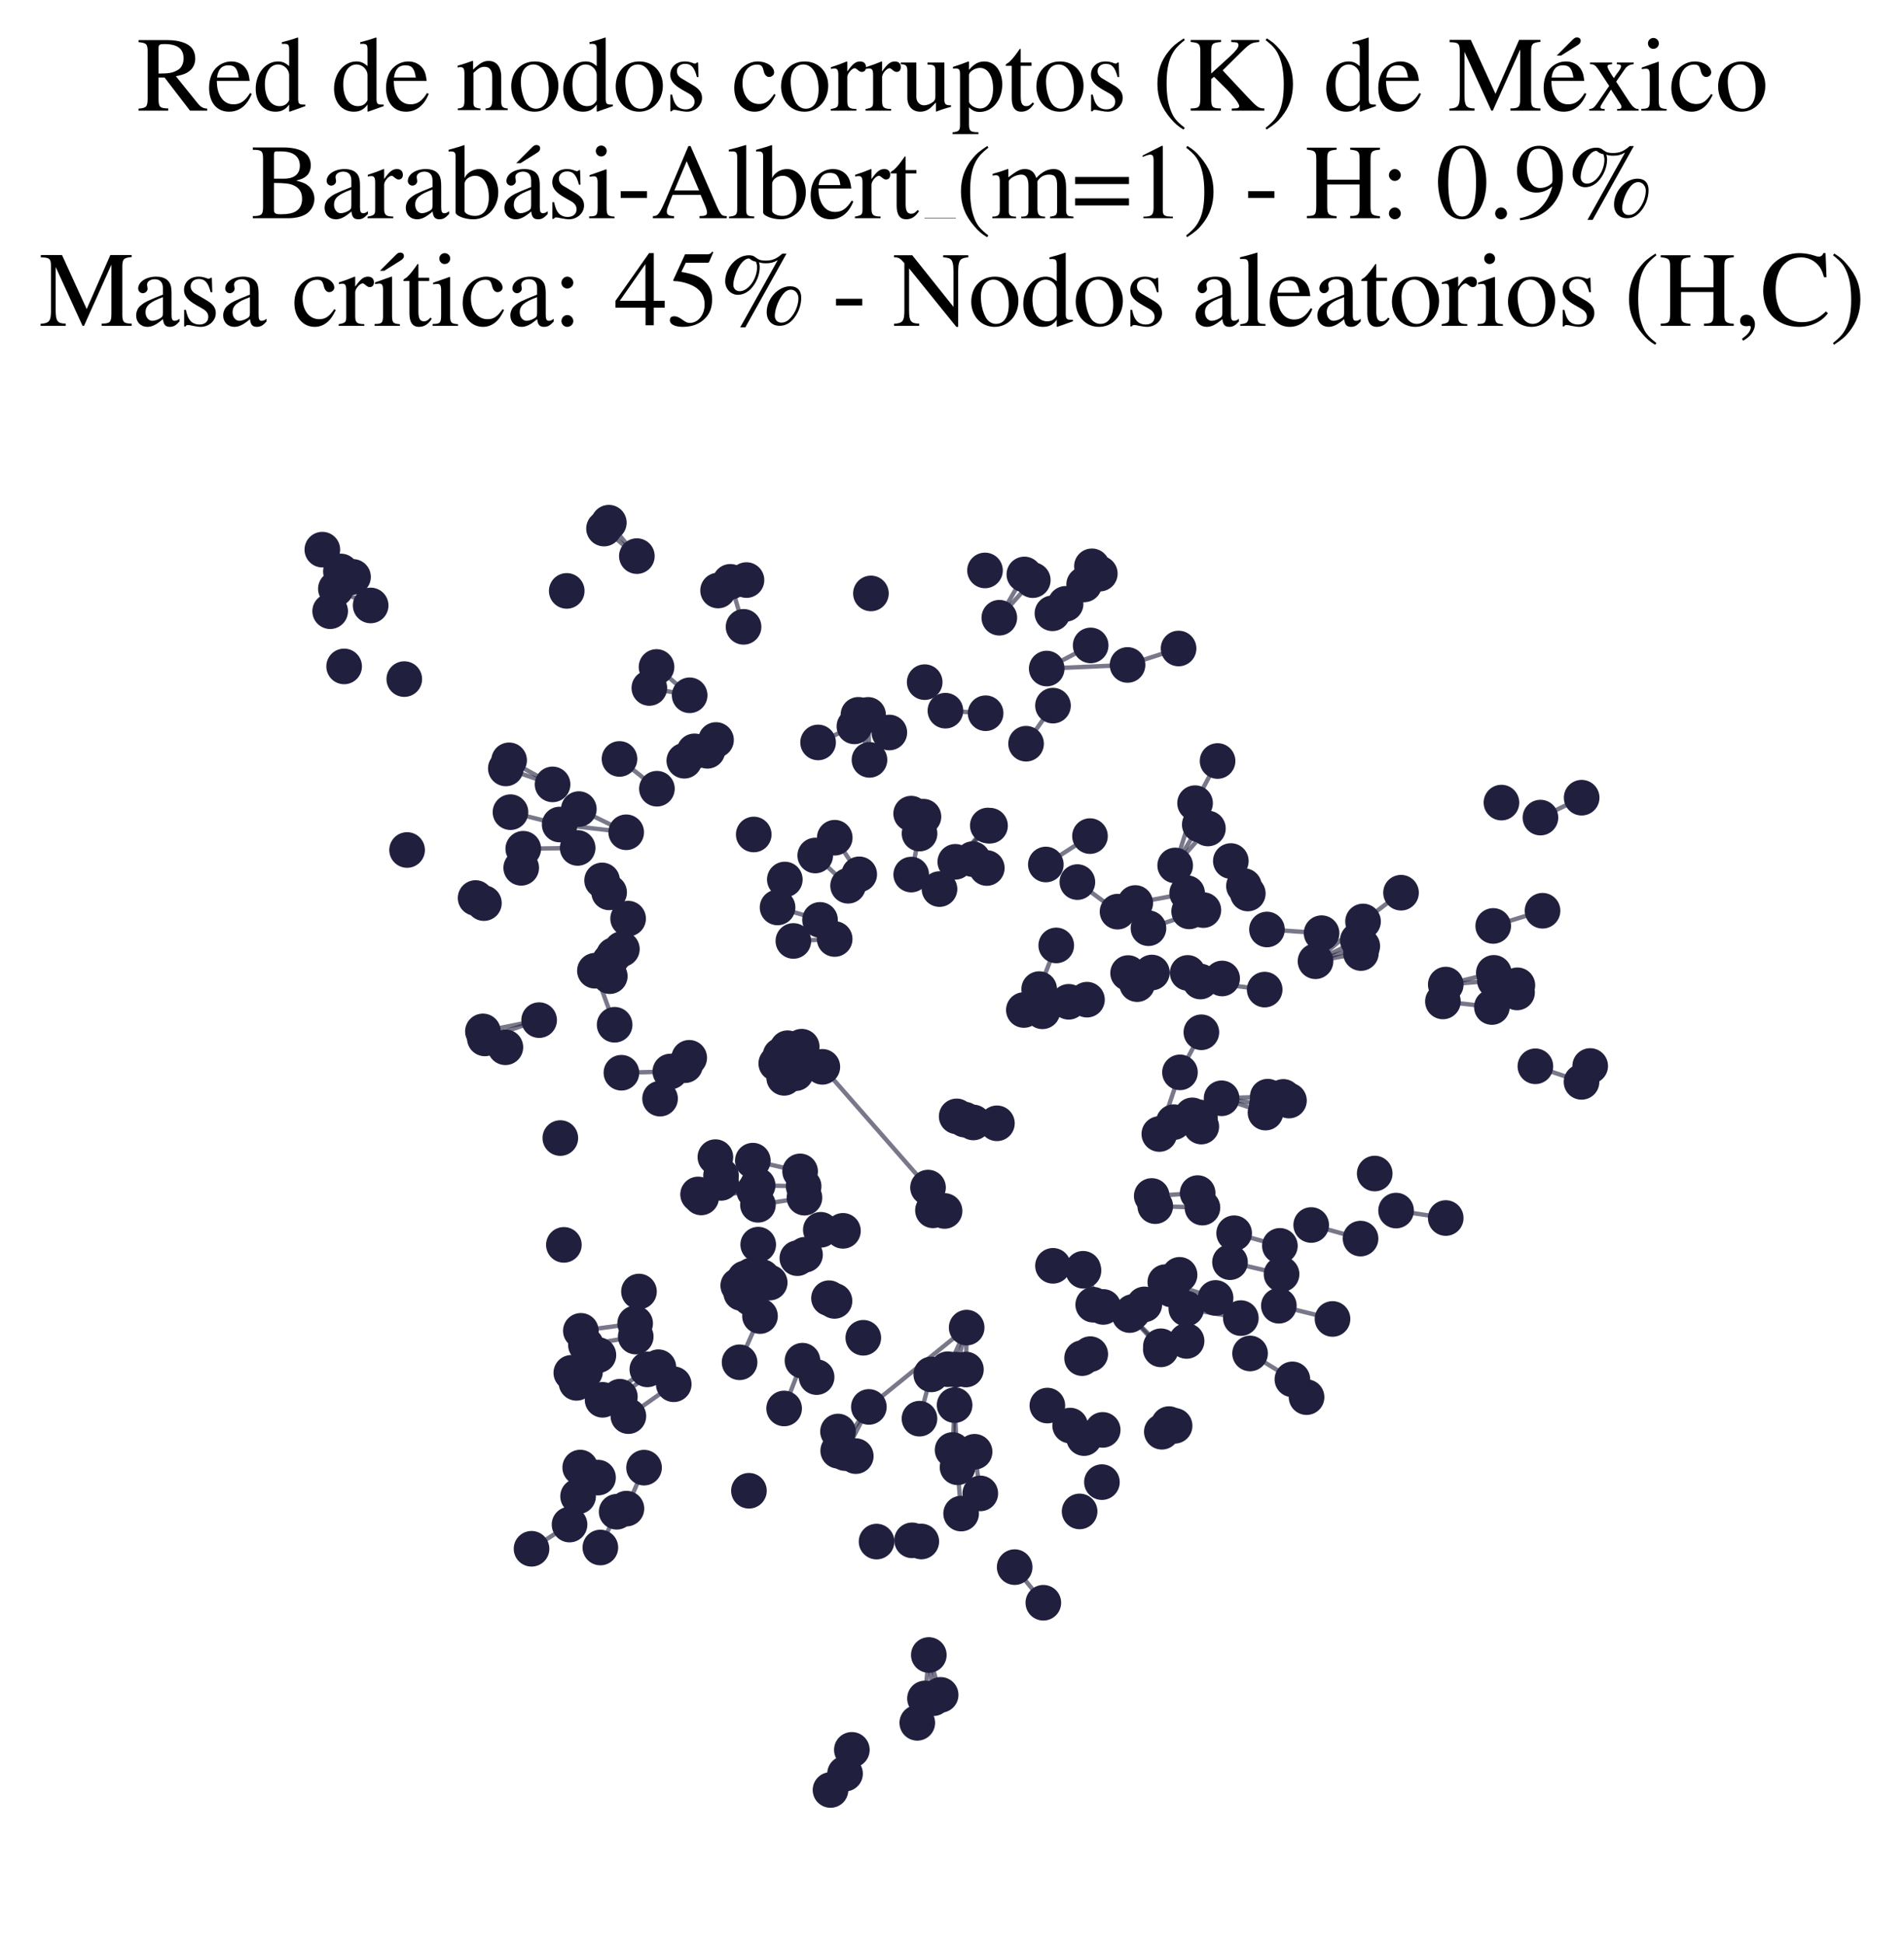 <?xml version="1.0" encoding="utf-8" standalone="no"?>
<!DOCTYPE svg PUBLIC "-//W3C//DTD SVG 1.1//EN"
  "http://www.w3.org/Graphics/SVG/1.1/DTD/svg11.dtd">
<svg xmlns:xlink="http://www.w3.org/1999/xlink" width="174.312pt" height="178.036pt" viewBox="0 0 174.312 178.036" xmlns="http://www.w3.org/2000/svg" version="1.1">
 <defs>
  <style type="text/css">*{stroke-linejoin: round; stroke-linecap: butt}</style>
 </defs>
 <g id="figure_1">
  <g id="patch_1">
   <path d="M 0 178.036 
L 174.312 178.036 
L 174.312 0 
L 0 0 
z
" style="fill: #ffffff"/>
  </g>
  <g id="axes_1">
   <g id="LineCollection_1">
    <path d="M 75.286 97.687 
L 72.1 95.981 
" clip-path="url(#p95f7e6e1f9)" style="fill: none; stroke: #201f3d; stroke-opacity: 0.6; stroke-width: 0.4"/>
    <path d="M 75.286 97.687 
L 71.456 96.644 
" clip-path="url(#p95f7e6e1f9)" style="fill: none; stroke: #201f3d; stroke-opacity: 0.6; stroke-width: 0.4"/>
    <path d="M 75.286 97.687 
L 84.96 108.742 
" clip-path="url(#p95f7e6e1f9)" style="fill: none; stroke: #201f3d; stroke-opacity: 0.6; stroke-width: 0.4"/>
    <path d="M 75.286 97.687 
L 71.067 97.382 
" clip-path="url(#p95f7e6e1f9)" style="fill: none; stroke: #201f3d; stroke-opacity: 0.6; stroke-width: 0.4"/>
    <path d="M 75.286 97.687 
L 71.793 98.696 
" clip-path="url(#p95f7e6e1f9)" style="fill: none; stroke: #201f3d; stroke-opacity: 0.6; stroke-width: 0.4"/>
    <path d="M 75.286 97.687 
L 71.737 97.926 
" clip-path="url(#p95f7e6e1f9)" style="fill: none; stroke: #201f3d; stroke-opacity: 0.6; stroke-width: 0.4"/>
    <path d="M 75.286 97.687 
L 72.969 96.511 
" clip-path="url(#p95f7e6e1f9)" style="fill: none; stroke: #201f3d; stroke-opacity: 0.6; stroke-width: 0.4"/>
    <path d="M 75.286 97.687 
L 73.394 95.842 
" clip-path="url(#p95f7e6e1f9)" style="fill: none; stroke: #201f3d; stroke-opacity: 0.6; stroke-width: 0.4"/>
    <path d="M 75.286 97.687 
L 72.31 97.032 
" clip-path="url(#p95f7e6e1f9)" style="fill: none; stroke: #201f3d; stroke-opacity: 0.6; stroke-width: 0.4"/>
    <path d="M 75.286 97.687 
L 72.854 98.268 
" clip-path="url(#p95f7e6e1f9)" style="fill: none; stroke: #201f3d; stroke-opacity: 0.6; stroke-width: 0.4"/>
    <path d="M 105.458 89.052 
L 104.104 90.116 
" clip-path="url(#p95f7e6e1f9)" style="fill: none; stroke: #201f3d; stroke-opacity: 0.6; stroke-width: 0.4"/>
    <path d="M 105.458 89.052 
L 103.279 89.101 
" clip-path="url(#p95f7e6e1f9)" style="fill: none; stroke: #201f3d; stroke-opacity: 0.6; stroke-width: 0.4"/>
    <path d="M 78.663 80.06 
L 76.422 76.708 
" clip-path="url(#p95f7e6e1f9)" style="fill: none; stroke: #201f3d; stroke-opacity: 0.6; stroke-width: 0.4"/>
    <path d="M 58.148 121.184 
L 53.178 121.861 
" clip-path="url(#p95f7e6e1f9)" style="fill: none; stroke: #201f3d; stroke-opacity: 0.6; stroke-width: 0.4"/>
    <path d="M 105.763 110.445 
L 110.085 110.579 
" clip-path="url(#p95f7e6e1f9)" style="fill: none; stroke: #201f3d; stroke-opacity: 0.6; stroke-width: 0.4"/>
    <path d="M 111.837 100.567 
L 115.857 101.878 
" clip-path="url(#p95f7e6e1f9)" style="fill: none; stroke: #201f3d; stroke-opacity: 0.6; stroke-width: 0.4"/>
    <path d="M 111.837 100.567 
L 115.988 101.175 
" clip-path="url(#p95f7e6e1f9)" style="fill: none; stroke: #201f3d; stroke-opacity: 0.6; stroke-width: 0.4"/>
    <path d="M 111.837 100.567 
L 116.063 100.418 
" clip-path="url(#p95f7e6e1f9)" style="fill: none; stroke: #201f3d; stroke-opacity: 0.6; stroke-width: 0.4"/>
    <path d="M 79.601 69.58 
L 78.59 65.455 
" clip-path="url(#p95f7e6e1f9)" style="fill: none; stroke: #201f3d; stroke-opacity: 0.6; stroke-width: 0.4"/>
    <path d="M 79.601 69.58 
L 79.474 65.461 
" clip-path="url(#p95f7e6e1f9)" style="fill: none; stroke: #201f3d; stroke-opacity: 0.6; stroke-width: 0.4"/>
    <path d="M 75.074 84.231 
L 71.186 83.092 
" clip-path="url(#p95f7e6e1f9)" style="fill: none; stroke: #201f3d; stroke-opacity: 0.6; stroke-width: 0.4"/>
    <path d="M 106.685 117.402 
L 111.286 118.85 
" clip-path="url(#p95f7e6e1f9)" style="fill: none; stroke: #201f3d; stroke-opacity: 0.6; stroke-width: 0.4"/>
    <path d="M 106.138 103.839 
L 109.98 103.157 
" clip-path="url(#p95f7e6e1f9)" style="fill: none; stroke: #201f3d; stroke-opacity: 0.6; stroke-width: 0.4"/>
    <path d="M 106.138 103.839 
L 108.027 98.194 
" clip-path="url(#p95f7e6e1f9)" style="fill: none; stroke: #201f3d; stroke-opacity: 0.6; stroke-width: 0.4"/>
    <path d="M 106.138 103.839 
L 109.853 102.325 
" clip-path="url(#p95f7e6e1f9)" style="fill: none; stroke: #201f3d; stroke-opacity: 0.6; stroke-width: 0.4"/>
    <path d="M 106.138 103.839 
L 109.153 102.131 
" clip-path="url(#p95f7e6e1f9)" style="fill: none; stroke: #201f3d; stroke-opacity: 0.6; stroke-width: 0.4"/>
    <path d="M 68.073 57.399 
L 66.862 53.277 
" clip-path="url(#p95f7e6e1f9)" style="fill: none; stroke: #201f3d; stroke-opacity: 0.6; stroke-width: 0.4"/>
    <path d="M 63.138 63.666 
L 60.106 61.073 
" clip-path="url(#p95f7e6e1f9)" style="fill: none; stroke: #201f3d; stroke-opacity: 0.6; stroke-width: 0.4"/>
    <path d="M 63.138 63.666 
L 59.448 62.996 
" clip-path="url(#p95f7e6e1f9)" style="fill: none; stroke: #201f3d; stroke-opacity: 0.6; stroke-width: 0.4"/>
    <path d="M 107.588 79.248 
L 109.41 73.543 
" clip-path="url(#p95f7e6e1f9)" style="fill: none; stroke: #201f3d; stroke-opacity: 0.6; stroke-width: 0.4"/>
    <path d="M 107.588 79.248 
L 109.841 75.508 
" clip-path="url(#p95f7e6e1f9)" style="fill: none; stroke: #201f3d; stroke-opacity: 0.6; stroke-width: 0.4"/>
    <path d="M 107.588 79.248 
L 110.585 75.862 
" clip-path="url(#p95f7e6e1f9)" style="fill: none; stroke: #201f3d; stroke-opacity: 0.6; stroke-width: 0.4"/>
    <path d="M 83.423 80.083 
L 84.184 76.328 
" clip-path="url(#p95f7e6e1f9)" style="fill: none; stroke: #201f3d; stroke-opacity: 0.6; stroke-width: 0.4"/>
    <path d="M 60.275 125.192 
L 56.749 127.894 
" clip-path="url(#p95f7e6e1f9)" style="fill: none; stroke: #201f3d; stroke-opacity: 0.6; stroke-width: 0.4"/>
    <path d="M 120.436 88.019 
L 124.717 86.634 
" clip-path="url(#p95f7e6e1f9)" style="fill: none; stroke: #201f3d; stroke-opacity: 0.6; stroke-width: 0.4"/>
    <path d="M 120.436 88.019 
L 124.592 87.268 
" clip-path="url(#p95f7e6e1f9)" style="fill: none; stroke: #201f3d; stroke-opacity: 0.6; stroke-width: 0.4"/>
    <path d="M 120.436 88.019 
L 124.787 84.376 
" clip-path="url(#p95f7e6e1f9)" style="fill: none; stroke: #201f3d; stroke-opacity: 0.6; stroke-width: 0.4"/>
    <path d="M 120.436 88.019 
L 124.306 86.102 
" clip-path="url(#p95f7e6e1f9)" style="fill: none; stroke: #201f3d; stroke-opacity: 0.6; stroke-width: 0.4"/>
    <path d="M 87.395 128.663 
L 87.663 134.354 
" clip-path="url(#p95f7e6e1f9)" style="fill: none; stroke: #201f3d; stroke-opacity: 0.6; stroke-width: 0.4"/>
    <path d="M 87.395 128.663 
L 87.21 132.772 
" clip-path="url(#p95f7e6e1f9)" style="fill: none; stroke: #201f3d; stroke-opacity: 0.6; stroke-width: 0.4"/>
    <path d="M 108.607 119.825 
L 113.6 120.695 
" clip-path="url(#p95f7e6e1f9)" style="fill: none; stroke: #201f3d; stroke-opacity: 0.6; stroke-width: 0.4"/>
    <path d="M 88.499 121.565 
L 87.499 125.412 
" clip-path="url(#p95f7e6e1f9)" style="fill: none; stroke: #201f3d; stroke-opacity: 0.6; stroke-width: 0.4"/>
    <path d="M 88.499 121.565 
L 79.546 128.829 
" clip-path="url(#p95f7e6e1f9)" style="fill: none; stroke: #201f3d; stroke-opacity: 0.6; stroke-width: 0.4"/>
    <path d="M 88.499 121.565 
L 86.766 125.375 
" clip-path="url(#p95f7e6e1f9)" style="fill: none; stroke: #201f3d; stroke-opacity: 0.6; stroke-width: 0.4"/>
    <path d="M 88.499 121.565 
L 88.431 125.404 
" clip-path="url(#p95f7e6e1f9)" style="fill: none; stroke: #201f3d; stroke-opacity: 0.6; stroke-width: 0.4"/>
    <path d="M 108.734 89.088 
L 111.888 89.597 
" clip-path="url(#p95f7e6e1f9)" style="fill: none; stroke: #201f3d; stroke-opacity: 0.6; stroke-width: 0.4"/>
    <path d="M 58.202 122.389 
L 53.643 123.159 
" clip-path="url(#p95f7e6e1f9)" style="fill: none; stroke: #201f3d; stroke-opacity: 0.6; stroke-width: 0.4"/>
    <path d="M 103.422 120.417 
L 106.281 123.274 
" clip-path="url(#p95f7e6e1f9)" style="fill: none; stroke: #201f3d; stroke-opacity: 0.6; stroke-width: 0.4"/>
    <path d="M 103.422 120.417 
L 106.272 123.559 
" clip-path="url(#p95f7e6e1f9)" style="fill: none; stroke: #201f3d; stroke-opacity: 0.6; stroke-width: 0.4"/>
    <path d="M 87.458 78.914 
L 90.638 75.608 
" clip-path="url(#p95f7e6e1f9)" style="fill: none; stroke: #201f3d; stroke-opacity: 0.6; stroke-width: 0.4"/>
    <path d="M 87.458 78.914 
L 90.434 75.591 
" clip-path="url(#p95f7e6e1f9)" style="fill: none; stroke: #201f3d; stroke-opacity: 0.6; stroke-width: 0.4"/>
    <path d="M 109.41 73.543 
L 111.469 69.684 
" clip-path="url(#p95f7e6e1f9)" style="fill: none; stroke: #201f3d; stroke-opacity: 0.6; stroke-width: 0.4"/>
    <path d="M 52.885 77.644 
L 47.905 77.718 
" clip-path="url(#p95f7e6e1f9)" style="fill: none; stroke: #201f3d; stroke-opacity: 0.6; stroke-width: 0.4"/>
    <path d="M 77.643 81.108 
L 74.636 78.338 
" clip-path="url(#p95f7e6e1f9)" style="fill: none; stroke: #201f3d; stroke-opacity: 0.6; stroke-width: 0.4"/>
    <path d="M 86.011 81.41 
L 89.055 78.667 
" clip-path="url(#p95f7e6e1f9)" style="fill: none; stroke: #201f3d; stroke-opacity: 0.6; stroke-width: 0.4"/>
    <path d="M 50.588 71.825 
L 46.61 69.621 
" clip-path="url(#p95f7e6e1f9)" style="fill: none; stroke: #201f3d; stroke-opacity: 0.6; stroke-width: 0.4"/>
    <path d="M 50.588 71.825 
L 46.309 70.364 
" clip-path="url(#p95f7e6e1f9)" style="fill: none; stroke: #201f3d; stroke-opacity: 0.6; stroke-width: 0.4"/>
    <path d="M 102.312 83.479 
L 98.635 80.771 
" clip-path="url(#p95f7e6e1f9)" style="fill: none; stroke: #201f3d; stroke-opacity: 0.6; stroke-width: 0.4"/>
    <path d="M 91.488 56.564 
L 93.781 52.601 
" clip-path="url(#p95f7e6e1f9)" style="fill: none; stroke: #201f3d; stroke-opacity: 0.6; stroke-width: 0.4"/>
    <path d="M 91.488 56.564 
L 94.552 53.122 
" clip-path="url(#p95f7e6e1f9)" style="fill: none; stroke: #201f3d; stroke-opacity: 0.6; stroke-width: 0.4"/>
    <path d="M 114.444 123.933 
L 118.319 126.305 
" clip-path="url(#p95f7e6e1f9)" style="fill: none; stroke: #201f3d; stroke-opacity: 0.6; stroke-width: 0.4"/>
    <path d="M 69.05 109.053 
L 63.911 109.373 
" clip-path="url(#p95f7e6e1f9)" style="fill: none; stroke: #201f3d; stroke-opacity: 0.6; stroke-width: 0.4"/>
    <path d="M 69.05 109.053 
L 64.194 109.645 
" clip-path="url(#p95f7e6e1f9)" style="fill: none; stroke: #201f3d; stroke-opacity: 0.6; stroke-width: 0.4"/>
    <path d="M 87.663 134.354 
L 87.992 138.595 
" clip-path="url(#p95f7e6e1f9)" style="fill: none; stroke: #201f3d; stroke-opacity: 0.6; stroke-width: 0.4"/>
    <path d="M 84.96 108.742 
L 85.413 110.827 
" clip-path="url(#p95f7e6e1f9)" style="fill: none; stroke: #201f3d; stroke-opacity: 0.6; stroke-width: 0.4"/>
    <path d="M 84.96 108.742 
L 86.476 110.885 
" clip-path="url(#p95f7e6e1f9)" style="fill: none; stroke: #201f3d; stroke-opacity: 0.6; stroke-width: 0.4"/>
    <path d="M 136.705 84.786 
L 141.22 83.395 
" clip-path="url(#p95f7e6e1f9)" style="fill: none; stroke: #201f3d; stroke-opacity: 0.6; stroke-width: 0.4"/>
    <path d="M 103.933 82.685 
L 108.684 81.789 
" clip-path="url(#p95f7e6e1f9)" style="fill: none; stroke: #201f3d; stroke-opacity: 0.6; stroke-width: 0.4"/>
    <path d="M 132.099 91.7 
L 136.584 92.21 
" clip-path="url(#p95f7e6e1f9)" style="fill: none; stroke: #201f3d; stroke-opacity: 0.6; stroke-width: 0.4"/>
    <path d="M 60.141 72.221 
L 56.716 69.495 
" clip-path="url(#p95f7e6e1f9)" style="fill: none; stroke: #201f3d; stroke-opacity: 0.6; stroke-width: 0.4"/>
    <path d="M 105.443 109.512 
L 109.646 109.248 
" clip-path="url(#p95f7e6e1f9)" style="fill: none; stroke: #201f3d; stroke-opacity: 0.6; stroke-width: 0.4"/>
    <path d="M 76.415 85.983 
L 72.633 86.161 
" clip-path="url(#p95f7e6e1f9)" style="fill: none; stroke: #201f3d; stroke-opacity: 0.6; stroke-width: 0.4"/>
    <path d="M 33.934 55.441 
L 31.21 52.327 
" clip-path="url(#p95f7e6e1f9)" style="fill: none; stroke: #201f3d; stroke-opacity: 0.6; stroke-width: 0.4"/>
    <path d="M 33.934 55.441 
L 30.75 53.912 
" clip-path="url(#p95f7e6e1f9)" style="fill: none; stroke: #201f3d; stroke-opacity: 0.6; stroke-width: 0.4"/>
    <path d="M 33.934 55.441 
L 32.32 52.826 
" clip-path="url(#p95f7e6e1f9)" style="fill: none; stroke: #201f3d; stroke-opacity: 0.6; stroke-width: 0.4"/>
    <path d="M 132.36 90.155 
L 136.76 89.083 
" clip-path="url(#p95f7e6e1f9)" style="fill: none; stroke: #201f3d; stroke-opacity: 0.6; stroke-width: 0.4"/>
    <path d="M 132.36 90.155 
L 136.855 89.784 
" clip-path="url(#p95f7e6e1f9)" style="fill: none; stroke: #201f3d; stroke-opacity: 0.6; stroke-width: 0.4"/>
    <path d="M 31.21 52.327 
L 29.511 50.33 
" clip-path="url(#p95f7e6e1f9)" style="fill: none; stroke: #201f3d; stroke-opacity: 0.6; stroke-width: 0.4"/>
    <path d="M 57.328 76.21 
L 52.993 74.087 
" clip-path="url(#p95f7e6e1f9)" style="fill: none; stroke: #201f3d; stroke-opacity: 0.6; stroke-width: 0.4"/>
    <path d="M 57.328 76.21 
L 51.237 75.5 
" clip-path="url(#p95f7e6e1f9)" style="fill: none; stroke: #201f3d; stroke-opacity: 0.6; stroke-width: 0.4"/>
    <path d="M 108.027 98.194 
L 109.986 94.523 
" clip-path="url(#p95f7e6e1f9)" style="fill: none; stroke: #201f3d; stroke-opacity: 0.6; stroke-width: 0.4"/>
    <path d="M 124.787 84.376 
L 128.264 81.743 
" clip-path="url(#p95f7e6e1f9)" style="fill: none; stroke: #201f3d; stroke-opacity: 0.6; stroke-width: 0.4"/>
    <path d="M 95.828 61.217 
L 103.227 60.888 
" clip-path="url(#p95f7e6e1f9)" style="fill: none; stroke: #201f3d; stroke-opacity: 0.6; stroke-width: 0.4"/>
    <path d="M 95.828 61.217 
L 99.851 59.099 
" clip-path="url(#p95f7e6e1f9)" style="fill: none; stroke: #201f3d; stroke-opacity: 0.6; stroke-width: 0.4"/>
    <path d="M 56.27 93.836 
L 54.465 88.889 
" clip-path="url(#p95f7e6e1f9)" style="fill: none; stroke: #201f3d; stroke-opacity: 0.6; stroke-width: 0.4"/>
    <path d="M 79.546 128.829 
L 76.739 132.844 
" clip-path="url(#p95f7e6e1f9)" style="fill: none; stroke: #201f3d; stroke-opacity: 0.6; stroke-width: 0.4"/>
    <path d="M 79.546 128.829 
L 77.374 133.056 
" clip-path="url(#p95f7e6e1f9)" style="fill: none; stroke: #201f3d; stroke-opacity: 0.6; stroke-width: 0.4"/>
    <path d="M 58.306 50.922 
L 55.298 48.399 
" clip-path="url(#p95f7e6e1f9)" style="fill: none; stroke: #201f3d; stroke-opacity: 0.6; stroke-width: 0.4"/>
    <path d="M 58.306 50.922 
L 55.74 47.863 
" clip-path="url(#p95f7e6e1f9)" style="fill: none; stroke: #201f3d; stroke-opacity: 0.6; stroke-width: 0.4"/>
    <path d="M 73.251 107.262 
L 68.922 106.278 
" clip-path="url(#p95f7e6e1f9)" style="fill: none; stroke: #201f3d; stroke-opacity: 0.6; stroke-width: 0.4"/>
    <path d="M 99.189 116.363 
L 101.005 119.674 
" clip-path="url(#p95f7e6e1f9)" style="fill: none; stroke: #201f3d; stroke-opacity: 0.6; stroke-width: 0.4"/>
    <path d="M 85.034 151.545 
L 86.117 155.196 
" clip-path="url(#p95f7e6e1f9)" style="fill: none; stroke: #201f3d; stroke-opacity: 0.6; stroke-width: 0.4"/>
    <path d="M 85.034 151.545 
L 84.683 155.523 
" clip-path="url(#p95f7e6e1f9)" style="fill: none; stroke: #201f3d; stroke-opacity: 0.6; stroke-width: 0.4"/>
    <path d="M 85.034 151.545 
L 85.446 155.502 
" clip-path="url(#p95f7e6e1f9)" style="fill: none; stroke: #201f3d; stroke-opacity: 0.6; stroke-width: 0.4"/>
    <path d="M 73.649 109.668 
L 69.391 110.321 
" clip-path="url(#p95f7e6e1f9)" style="fill: none; stroke: #201f3d; stroke-opacity: 0.6; stroke-width: 0.4"/>
    <path d="M 73.574 108.63 
L 69.364 108.544 
" clip-path="url(#p95f7e6e1f9)" style="fill: none; stroke: #201f3d; stroke-opacity: 0.6; stroke-width: 0.4"/>
    <path d="M 58.963 134.389 
L 57.349 138.141 
" clip-path="url(#p95f7e6e1f9)" style="fill: none; stroke: #201f3d; stroke-opacity: 0.6; stroke-width: 0.4"/>
    <path d="M 61.68 126.753 
L 57.528 129.672 
" clip-path="url(#p95f7e6e1f9)" style="fill: none; stroke: #201f3d; stroke-opacity: 0.6; stroke-width: 0.4"/>
    <path d="M 97.837 91.733 
L 99.514 91.538 
" clip-path="url(#p95f7e6e1f9)" style="fill: none; stroke: #201f3d; stroke-opacity: 0.6; stroke-width: 0.4"/>
    <path d="M 140.565 97.637 
L 144.789 99.066 
" clip-path="url(#p95f7e6e1f9)" style="fill: none; stroke: #201f3d; stroke-opacity: 0.6; stroke-width: 0.4"/>
    <path d="M 112.608 115.574 
L 117.327 116.675 
" clip-path="url(#p95f7e6e1f9)" style="fill: none; stroke: #201f3d; stroke-opacity: 0.6; stroke-width: 0.4"/>
    <path d="M 77.988 160.23 
L 77.364 162.409 
" clip-path="url(#p95f7e6e1f9)" style="fill: none; stroke: #201f3d; stroke-opacity: 0.6; stroke-width: 0.4"/>
    <path d="M 92.894 143.499 
L 95.518 146.76 
" clip-path="url(#p95f7e6e1f9)" style="fill: none; stroke: #201f3d; stroke-opacity: 0.6; stroke-width: 0.4"/>
    <path d="M 78.221 66.513 
L 74.897 67.983 
" clip-path="url(#p95f7e6e1f9)" style="fill: none; stroke: #201f3d; stroke-opacity: 0.6; stroke-width: 0.4"/>
    <path d="M 112.987 112.923 
L 117.174 114.081 
" clip-path="url(#p95f7e6e1f9)" style="fill: none; stroke: #201f3d; stroke-opacity: 0.6; stroke-width: 0.4"/>
    <path d="M 109.895 89.876 
L 115.782 90.615 
" clip-path="url(#p95f7e6e1f9)" style="fill: none; stroke: #201f3d; stroke-opacity: 0.6; stroke-width: 0.4"/>
    <path d="M 89.225 132.935 
L 89.747 136.748 
" clip-path="url(#p95f7e6e1f9)" style="fill: none; stroke: #201f3d; stroke-opacity: 0.6; stroke-width: 0.4"/>
    <path d="M 49.359 93.411 
L 44.387 95.086 
" clip-path="url(#p95f7e6e1f9)" style="fill: none; stroke: #201f3d; stroke-opacity: 0.6; stroke-width: 0.4"/>
    <path d="M 49.359 93.411 
L 44.211 94.443 
" clip-path="url(#p95f7e6e1f9)" style="fill: none; stroke: #201f3d; stroke-opacity: 0.6; stroke-width: 0.4"/>
    <path d="M 95.887 128.704 
L 99.249 131.684 
" clip-path="url(#p95f7e6e1f9)" style="fill: none; stroke: #201f3d; stroke-opacity: 0.6; stroke-width: 0.4"/>
    <path d="M 115.992 85.111 
L 120.992 85.448 
" clip-path="url(#p95f7e6e1f9)" style="fill: none; stroke: #201f3d; stroke-opacity: 0.6; stroke-width: 0.4"/>
    <path d="M 105.142 84.995 
L 110.169 83.334 
" clip-path="url(#p95f7e6e1f9)" style="fill: none; stroke: #201f3d; stroke-opacity: 0.6; stroke-width: 0.4"/>
    <path d="M 97.557 55.293 
L 100.689 52.525 
" clip-path="url(#p95f7e6e1f9)" style="fill: none; stroke: #201f3d; stroke-opacity: 0.6; stroke-width: 0.4"/>
    <path d="M 97.557 55.293 
L 99.966 51.857 
" clip-path="url(#p95f7e6e1f9)" style="fill: none; stroke: #201f3d; stroke-opacity: 0.6; stroke-width: 0.4"/>
    <path d="M 120.04 112.171 
L 124.559 113.414 
" clip-path="url(#p95f7e6e1f9)" style="fill: none; stroke: #201f3d; stroke-opacity: 0.6; stroke-width: 0.4"/>
    <path d="M 75.146 112.609 
L 73.699 114.894 
" clip-path="url(#p95f7e6e1f9)" style="fill: none; stroke: #201f3d; stroke-opacity: 0.6; stroke-width: 0.4"/>
    <path d="M 75.146 112.609 
L 72.998 115.209 
" clip-path="url(#p95f7e6e1f9)" style="fill: none; stroke: #201f3d; stroke-opacity: 0.6; stroke-width: 0.4"/>
    <path d="M 61.367 98.117 
L 56.891 98.229 
" clip-path="url(#p95f7e6e1f9)" style="fill: none; stroke: #201f3d; stroke-opacity: 0.6; stroke-width: 0.4"/>
    <path d="M 57.504 84.116 
L 55.122 80.618 
" clip-path="url(#p95f7e6e1f9)" style="fill: none; stroke: #201f3d; stroke-opacity: 0.6; stroke-width: 0.4"/>
    <path d="M 85.258 125.85 
L 84.179 129.905 
" clip-path="url(#p95f7e6e1f9)" style="fill: none; stroke: #201f3d; stroke-opacity: 0.6; stroke-width: 0.4"/>
    <path d="M 51.237 75.5 
L 46.735 74.368 
" clip-path="url(#p95f7e6e1f9)" style="fill: none; stroke: #201f3d; stroke-opacity: 0.6; stroke-width: 0.4"/>
    <path d="M 99.156 116.18 
L 100.085 119.47 
" clip-path="url(#p95f7e6e1f9)" style="fill: none; stroke: #201f3d; stroke-opacity: 0.6; stroke-width: 0.4"/>
    <path d="M 69.415 113.969 
L 68.198 117.071 
" clip-path="url(#p95f7e6e1f9)" style="fill: none; stroke: #201f3d; stroke-opacity: 0.6; stroke-width: 0.4"/>
    <path d="M 96.351 56.158 
L 99.257 53.514 
" clip-path="url(#p95f7e6e1f9)" style="fill: none; stroke: #201f3d; stroke-opacity: 0.6; stroke-width: 0.4"/>
    <path d="M 95.138 90.571 
L 96.699 86.57 
" clip-path="url(#p95f7e6e1f9)" style="fill: none; stroke: #201f3d; stroke-opacity: 0.6; stroke-width: 0.4"/>
    <path d="M 73.467 124.595 
L 71.787 128.97 
" clip-path="url(#p95f7e6e1f9)" style="fill: none; stroke: #201f3d; stroke-opacity: 0.6; stroke-width: 0.4"/>
    <path d="M 59.264 125.393 
L 55.167 128.179 
" clip-path="url(#p95f7e6e1f9)" style="fill: none; stroke: #201f3d; stroke-opacity: 0.6; stroke-width: 0.4"/>
    <path d="M 103.227 60.888 
L 107.899 59.382 
" clip-path="url(#p95f7e6e1f9)" style="fill: none; stroke: #201f3d; stroke-opacity: 0.6; stroke-width: 0.4"/>
    <path d="M 56.455 138.429 
L 54.963 141.703 
" clip-path="url(#p95f7e6e1f9)" style="fill: none; stroke: #201f3d; stroke-opacity: 0.6; stroke-width: 0.4"/>
    <path d="M 117.08 119.564 
L 121.993 120.774 
" clip-path="url(#p95f7e6e1f9)" style="fill: none; stroke: #201f3d; stroke-opacity: 0.6; stroke-width: 0.4"/>
    <path d="M 93.937 68.101 
L 96.401 64.613 
" clip-path="url(#p95f7e6e1f9)" style="fill: none; stroke: #201f3d; stroke-opacity: 0.6; stroke-width: 0.4"/>
    <path d="M 95.747 79.16 
L 99.789 76.56 
" clip-path="url(#p95f7e6e1f9)" style="fill: none; stroke: #201f3d; stroke-opacity: 0.6; stroke-width: 0.4"/>
    <path d="M 127.812 110.849 
L 132.358 111.532 
" clip-path="url(#p95f7e6e1f9)" style="fill: none; stroke: #201f3d; stroke-opacity: 0.6; stroke-width: 0.4"/>
    <path d="M 141.028 74.865 
L 144.801 73.043 
" clip-path="url(#p95f7e6e1f9)" style="fill: none; stroke: #201f3d; stroke-opacity: 0.6; stroke-width: 0.4"/>
    <path d="M 69.578 120.508 
L 67.709 124.742 
" clip-path="url(#p95f7e6e1f9)" style="fill: none; stroke: #201f3d; stroke-opacity: 0.6; stroke-width: 0.4"/>
    <path d="M 86.554 65.076 
L 90.234 65.31 
" clip-path="url(#p95f7e6e1f9)" style="fill: none; stroke: #201f3d; stroke-opacity: 0.6; stroke-width: 0.4"/>
    <path d="M 52.142 139.6 
L 48.663 141.819 
" clip-path="url(#p95f7e6e1f9)" style="fill: none; stroke: #201f3d; stroke-opacity: 0.6; stroke-width: 0.4"/>
   </g>
   <g id="PathCollection_1">
    <defs>
     <path id="m3e5ada6ab3" d="M 0 1.581 
C 0.419 1.581 0.822 1.415 1.118 1.118 
C 1.415 0.822 1.581 0.419 1.581 0 
C 1.581 -0.419 1.415 -0.822 1.118 -1.118 
C 0.822 -1.415 0.419 -1.581 0 -1.581 
C -0.419 -1.581 -0.822 -1.415 -1.118 -1.118 
C -1.415 -0.822 -1.581 -0.419 -1.581 0 
C -1.581 0.419 -1.415 0.822 -1.118 1.118 
C -0.822 1.415 -0.419 1.581 0 1.581 
z
" style="stroke: #201f3d; stroke-width: 0.1"/>
    </defs>
    <g clip-path="url(#p95f7e6e1f9)">
     <use xlink:href="#m3e5ada6ab3" x="144.801" y="73.043" style="fill: #201f3d; stroke: #201f3d; stroke-width: 0.1"/>
     <use xlink:href="#m3e5ada6ab3" x="108.734" y="89.088" style="fill: #201f3d; stroke: #201f3d; stroke-width: 0.1"/>
     <use xlink:href="#m3e5ada6ab3" x="60.275" y="125.192" style="fill: #201f3d; stroke: #201f3d; stroke-width: 0.1"/>
     <use xlink:href="#m3e5ada6ab3" x="90.342" y="79.482" style="fill: #201f3d; stroke: #201f3d; stroke-width: 0.1"/>
     <use xlink:href="#m3e5ada6ab3" x="68.712" y="118.871" style="fill: #201f3d; stroke: #201f3d; stroke-width: 0.1"/>
     <use xlink:href="#m3e5ada6ab3" x="68.566" y="136.505" style="fill: #201f3d; stroke: #201f3d; stroke-width: 0.1"/>
     <use xlink:href="#m3e5ada6ab3" x="92.894" y="143.499" style="fill: #201f3d; stroke: #201f3d; stroke-width: 0.1"/>
     <use xlink:href="#m3e5ada6ab3" x="108.027" y="98.194" style="fill: #201f3d; stroke: #201f3d; stroke-width: 0.1"/>
     <use xlink:href="#m3e5ada6ab3" x="68.922" y="106.278" style="fill: #201f3d; stroke: #201f3d; stroke-width: 0.1"/>
     <use xlink:href="#m3e5ada6ab3" x="109.853" y="102.325" style="fill: #201f3d; stroke: #201f3d; stroke-width: 0.1"/>
     <use xlink:href="#m3e5ada6ab3" x="54.963" y="141.703" style="fill: #201f3d; stroke: #201f3d; stroke-width: 0.1"/>
     <use xlink:href="#m3e5ada6ab3" x="69.721" y="117.507" style="fill: #201f3d; stroke: #201f3d; stroke-width: 0.1"/>
     <use xlink:href="#m3e5ada6ab3" x="95.747" y="79.16" style="fill: #201f3d; stroke: #201f3d; stroke-width: 0.1"/>
     <use xlink:href="#m3e5ada6ab3" x="138.917" y="90.221" style="fill: #201f3d; stroke: #201f3d; stroke-width: 0.1"/>
     <use xlink:href="#m3e5ada6ab3" x="97.972" y="130.536" style="fill: #201f3d; stroke: #201f3d; stroke-width: 0.1"/>
     <use xlink:href="#m3e5ada6ab3" x="64.763" y="68.75" style="fill: #201f3d; stroke: #201f3d; stroke-width: 0.1"/>
     <use xlink:href="#m3e5ada6ab3" x="86.117" y="155.196" style="fill: #201f3d; stroke: #201f3d; stroke-width: 0.1"/>
     <use xlink:href="#m3e5ada6ab3" x="78.347" y="133.333" style="fill: #201f3d; stroke: #201f3d; stroke-width: 0.1"/>
     <use xlink:href="#m3e5ada6ab3" x="87.21" y="132.772" style="fill: #201f3d; stroke: #201f3d; stroke-width: 0.1"/>
     <use xlink:href="#m3e5ada6ab3" x="121.993" y="120.774" style="fill: #201f3d; stroke: #201f3d; stroke-width: 0.1"/>
     <use xlink:href="#m3e5ada6ab3" x="87.395" y="128.663" style="fill: #201f3d; stroke: #201f3d; stroke-width: 0.1"/>
     <use xlink:href="#m3e5ada6ab3" x="69.05" y="109.053" style="fill: #201f3d; stroke: #201f3d; stroke-width: 0.1"/>
     <use xlink:href="#m3e5ada6ab3" x="108.632" y="122.788" style="fill: #201f3d; stroke: #201f3d; stroke-width: 0.1"/>
     <use xlink:href="#m3e5ada6ab3" x="52.925" y="137.014" style="fill: #201f3d; stroke: #201f3d; stroke-width: 0.1"/>
     <use xlink:href="#m3e5ada6ab3" x="107.99" y="116.733" style="fill: #201f3d; stroke: #201f3d; stroke-width: 0.1"/>
     <use xlink:href="#m3e5ada6ab3" x="84.179" y="129.905" style="fill: #201f3d; stroke: #201f3d; stroke-width: 0.1"/>
     <use xlink:href="#m3e5ada6ab3" x="48.663" y="141.819" style="fill: #201f3d; stroke: #201f3d; stroke-width: 0.1"/>
     <use xlink:href="#m3e5ada6ab3" x="56.455" y="138.429" style="fill: #201f3d; stroke: #201f3d; stroke-width: 0.1"/>
     <use xlink:href="#m3e5ada6ab3" x="79.601" y="69.58" style="fill: #201f3d; stroke: #201f3d; stroke-width: 0.1"/>
     <use xlink:href="#m3e5ada6ab3" x="58.148" y="121.184" style="fill: #201f3d; stroke: #201f3d; stroke-width: 0.1"/>
     <use xlink:href="#m3e5ada6ab3" x="103.227" y="60.888" style="fill: #201f3d; stroke: #201f3d; stroke-width: 0.1"/>
     <use xlink:href="#m3e5ada6ab3" x="54.784" y="124.082" style="fill: #201f3d; stroke: #201f3d; stroke-width: 0.1"/>
     <use xlink:href="#m3e5ada6ab3" x="89.055" y="78.667" style="fill: #201f3d; stroke: #201f3d; stroke-width: 0.1"/>
     <use xlink:href="#m3e5ada6ab3" x="138.887" y="90.877" style="fill: #201f3d; stroke: #201f3d; stroke-width: 0.1"/>
     <use xlink:href="#m3e5ada6ab3" x="78.59" y="65.455" style="fill: #201f3d; stroke: #201f3d; stroke-width: 0.1"/>
     <use xlink:href="#m3e5ada6ab3" x="74.761" y="126.098" style="fill: #201f3d; stroke: #201f3d; stroke-width: 0.1"/>
     <use xlink:href="#m3e5ada6ab3" x="106.366" y="131.103" style="fill: #201f3d; stroke: #201f3d; stroke-width: 0.1"/>
     <use xlink:href="#m3e5ada6ab3" x="76.034" y="163.905" style="fill: #201f3d; stroke: #201f3d; stroke-width: 0.1"/>
     <use xlink:href="#m3e5ada6ab3" x="84.542" y="74.782" style="fill: #201f3d; stroke: #201f3d; stroke-width: 0.1"/>
     <use xlink:href="#m3e5ada6ab3" x="75.286" y="97.687" style="fill: #201f3d; stroke: #201f3d; stroke-width: 0.1"/>
     <use xlink:href="#m3e5ada6ab3" x="75.896" y="118.874" style="fill: #201f3d; stroke: #201f3d; stroke-width: 0.1"/>
     <use xlink:href="#m3e5ada6ab3" x="62.649" y="69.66" style="fill: #201f3d; stroke: #201f3d; stroke-width: 0.1"/>
     <use xlink:href="#m3e5ada6ab3" x="112.608" y="115.574" style="fill: #201f3d; stroke: #201f3d; stroke-width: 0.1"/>
     <use xlink:href="#m3e5ada6ab3" x="64.194" y="109.645" style="fill: #201f3d; stroke: #201f3d; stroke-width: 0.1"/>
     <use xlink:href="#m3e5ada6ab3" x="127.812" y="110.849" style="fill: #201f3d; stroke: #201f3d; stroke-width: 0.1"/>
     <use xlink:href="#m3e5ada6ab3" x="100.953" y="130.933" style="fill: #201f3d; stroke: #201f3d; stroke-width: 0.1"/>
     <use xlink:href="#m3e5ada6ab3" x="115.992" y="85.111" style="fill: #201f3d; stroke: #201f3d; stroke-width: 0.1"/>
     <use xlink:href="#m3e5ada6ab3" x="84.656" y="62.462" style="fill: #201f3d; stroke: #201f3d; stroke-width: 0.1"/>
     <use xlink:href="#m3e5ada6ab3" x="55.298" y="48.399" style="fill: #201f3d; stroke: #201f3d; stroke-width: 0.1"/>
     <use xlink:href="#m3e5ada6ab3" x="30.75" y="53.912" style="fill: #201f3d; stroke: #201f3d; stroke-width: 0.1"/>
     <use xlink:href="#m3e5ada6ab3" x="67.588" y="117.715" style="fill: #201f3d; stroke: #201f3d; stroke-width: 0.1"/>
     <use xlink:href="#m3e5ada6ab3" x="136.705" y="84.786" style="fill: #201f3d; stroke: #201f3d; stroke-width: 0.1"/>
     <use xlink:href="#m3e5ada6ab3" x="31.505" y="61.022" style="fill: #201f3d; stroke: #201f3d; stroke-width: 0.1"/>
     <use xlink:href="#m3e5ada6ab3" x="56.891" y="98.229" style="fill: #201f3d; stroke: #201f3d; stroke-width: 0.1"/>
     <use xlink:href="#m3e5ada6ab3" x="103.422" y="120.417" style="fill: #201f3d; stroke: #201f3d; stroke-width: 0.1"/>
     <use xlink:href="#m3e5ada6ab3" x="60.106" y="61.073" style="fill: #201f3d; stroke: #201f3d; stroke-width: 0.1"/>
     <use xlink:href="#m3e5ada6ab3" x="83.978" y="157.755" style="fill: #201f3d; stroke: #201f3d; stroke-width: 0.1"/>
     <use xlink:href="#m3e5ada6ab3" x="109.98" y="103.157" style="fill: #201f3d; stroke: #201f3d; stroke-width: 0.1"/>
     <use xlink:href="#m3e5ada6ab3" x="93.937" y="68.101" style="fill: #201f3d; stroke: #201f3d; stroke-width: 0.1"/>
     <use xlink:href="#m3e5ada6ab3" x="141.22" y="83.395" style="fill: #201f3d; stroke: #201f3d; stroke-width: 0.1"/>
     <use xlink:href="#m3e5ada6ab3" x="94.552" y="53.122" style="fill: #201f3d; stroke: #201f3d; stroke-width: 0.1"/>
     <use xlink:href="#m3e5ada6ab3" x="104.765" y="119.441" style="fill: #201f3d; stroke: #201f3d; stroke-width: 0.1"/>
     <use xlink:href="#m3e5ada6ab3" x="50.588" y="71.825" style="fill: #201f3d; stroke: #201f3d; stroke-width: 0.1"/>
     <use xlink:href="#m3e5ada6ab3" x="55.74" y="47.863" style="fill: #201f3d; stroke: #201f3d; stroke-width: 0.1"/>
     <use xlink:href="#m3e5ada6ab3" x="56.749" y="127.894" style="fill: #201f3d; stroke: #201f3d; stroke-width: 0.1"/>
     <use xlink:href="#m3e5ada6ab3" x="120.04" y="112.171" style="fill: #201f3d; stroke: #201f3d; stroke-width: 0.1"/>
     <use xlink:href="#m3e5ada6ab3" x="69.578" y="120.508" style="fill: #201f3d; stroke: #201f3d; stroke-width: 0.1"/>
     <use xlink:href="#m3e5ada6ab3" x="119.616" y="127.933" style="fill: #201f3d; stroke: #201f3d; stroke-width: 0.1"/>
     <use xlink:href="#m3e5ada6ab3" x="86.766" y="125.375" style="fill: #201f3d; stroke: #201f3d; stroke-width: 0.1"/>
     <use xlink:href="#m3e5ada6ab3" x="85.446" y="155.502" style="fill: #201f3d; stroke: #201f3d; stroke-width: 0.1"/>
     <use xlink:href="#m3e5ada6ab3" x="47.718" y="79.464" style="fill: #201f3d; stroke: #201f3d; stroke-width: 0.1"/>
     <use xlink:href="#m3e5ada6ab3" x="65.495" y="105.956" style="fill: #201f3d; stroke: #201f3d; stroke-width: 0.1"/>
     <use xlink:href="#m3e5ada6ab3" x="111.469" y="69.684" style="fill: #201f3d; stroke: #201f3d; stroke-width: 0.1"/>
     <use xlink:href="#m3e5ada6ab3" x="55.827" y="88.012" style="fill: #201f3d; stroke: #201f3d; stroke-width: 0.1"/>
     <use xlink:href="#m3e5ada6ab3" x="69.415" y="113.969" style="fill: #201f3d; stroke: #201f3d; stroke-width: 0.1"/>
     <use xlink:href="#m3e5ada6ab3" x="55.826" y="89.385" style="fill: #201f3d; stroke: #201f3d; stroke-width: 0.1"/>
     <use xlink:href="#m3e5ada6ab3" x="32.32" y="52.826" style="fill: #201f3d; stroke: #201f3d; stroke-width: 0.1"/>
     <use xlink:href="#m3e5ada6ab3" x="37.269" y="77.832" style="fill: #201f3d; stroke: #201f3d; stroke-width: 0.1"/>
     <use xlink:href="#m3e5ada6ab3" x="109.41" y="73.543" style="fill: #201f3d; stroke: #201f3d; stroke-width: 0.1"/>
     <use xlink:href="#m3e5ada6ab3" x="72.969" y="96.511" style="fill: #201f3d; stroke: #201f3d; stroke-width: 0.1"/>
     <use xlink:href="#m3e5ada6ab3" x="100.085" y="119.47" style="fill: #201f3d; stroke: #201f3d; stroke-width: 0.1"/>
     <use xlink:href="#m3e5ada6ab3" x="97.557" y="55.293" style="fill: #201f3d; stroke: #201f3d; stroke-width: 0.1"/>
     <use xlink:href="#m3e5ada6ab3" x="71.737" y="97.926" style="fill: #201f3d; stroke: #201f3d; stroke-width: 0.1"/>
     <use xlink:href="#m3e5ada6ab3" x="54.465" y="88.889" style="fill: #201f3d; stroke: #201f3d; stroke-width: 0.1"/>
     <use xlink:href="#m3e5ada6ab3" x="37.012" y="62.184" style="fill: #201f3d; stroke: #201f3d; stroke-width: 0.1"/>
     <use xlink:href="#m3e5ada6ab3" x="99.514" y="91.538" style="fill: #201f3d; stroke: #201f3d; stroke-width: 0.1"/>
     <use xlink:href="#m3e5ada6ab3" x="63.098" y="96.861" style="fill: #201f3d; stroke: #201f3d; stroke-width: 0.1"/>
     <use xlink:href="#m3e5ada6ab3" x="44.387" y="95.086" style="fill: #201f3d; stroke: #201f3d; stroke-width: 0.1"/>
     <use xlink:href="#m3e5ada6ab3" x="87.663" y="134.354" style="fill: #201f3d; stroke: #201f3d; stroke-width: 0.1"/>
     <use xlink:href="#m3e5ada6ab3" x="118.319" y="126.305" style="fill: #201f3d; stroke: #201f3d; stroke-width: 0.1"/>
     <use xlink:href="#m3e5ada6ab3" x="87.992" y="138.595" style="fill: #201f3d; stroke: #201f3d; stroke-width: 0.1"/>
     <use xlink:href="#m3e5ada6ab3" x="110.585" y="75.862" style="fill: #201f3d; stroke: #201f3d; stroke-width: 0.1"/>
     <use xlink:href="#m3e5ada6ab3" x="85.258" y="125.85" style="fill: #201f3d; stroke: #201f3d; stroke-width: 0.1"/>
     <use xlink:href="#m3e5ada6ab3" x="87.585" y="102.225" style="fill: #201f3d; stroke: #201f3d; stroke-width: 0.1"/>
     <use xlink:href="#m3e5ada6ab3" x="69.005" y="76.412" style="fill: #201f3d; stroke: #201f3d; stroke-width: 0.1"/>
     <use xlink:href="#m3e5ada6ab3" x="110.169" y="83.334" style="fill: #201f3d; stroke: #201f3d; stroke-width: 0.1"/>
     <use xlink:href="#m3e5ada6ab3" x="114.444" y="123.933" style="fill: #201f3d; stroke: #201f3d; stroke-width: 0.1"/>
     <use xlink:href="#m3e5ada6ab3" x="107.252" y="118.078" style="fill: #201f3d; stroke: #201f3d; stroke-width: 0.1"/>
     <use xlink:href="#m3e5ada6ab3" x="71.793" y="98.696" style="fill: #201f3d; stroke: #201f3d; stroke-width: 0.1"/>
     <use xlink:href="#m3e5ada6ab3" x="31.21" y="52.327" style="fill: #201f3d; stroke: #201f3d; stroke-width: 0.1"/>
     <use xlink:href="#m3e5ada6ab3" x="100.881" y="135.715" style="fill: #201f3d; stroke: #201f3d; stroke-width: 0.1"/>
     <use xlink:href="#m3e5ada6ab3" x="107.536" y="130.559" style="fill: #201f3d; stroke: #201f3d; stroke-width: 0.1"/>
     <use xlink:href="#m3e5ada6ab3" x="72.633" y="86.161" style="fill: #201f3d; stroke: #201f3d; stroke-width: 0.1"/>
     <use xlink:href="#m3e5ada6ab3" x="87.499" y="125.412" style="fill: #201f3d; stroke: #201f3d; stroke-width: 0.1"/>
     <use xlink:href="#m3e5ada6ab3" x="89.11" y="102.781" style="fill: #201f3d; stroke: #201f3d; stroke-width: 0.1"/>
     <use xlink:href="#m3e5ada6ab3" x="90.178" y="52.234" style="fill: #201f3d; stroke: #201f3d; stroke-width: 0.1"/>
     <use xlink:href="#m3e5ada6ab3" x="96.401" y="115.909" style="fill: #201f3d; stroke: #201f3d; stroke-width: 0.1"/>
     <use xlink:href="#m3e5ada6ab3" x="99.156" y="116.18" style="fill: #201f3d; stroke: #201f3d; stroke-width: 0.1"/>
     <use xlink:href="#m3e5ada6ab3" x="84.683" y="155.523" style="fill: #201f3d; stroke: #201f3d; stroke-width: 0.1"/>
     <use xlink:href="#m3e5ada6ab3" x="74.636" y="78.338" style="fill: #201f3d; stroke: #201f3d; stroke-width: 0.1"/>
     <use xlink:href="#m3e5ada6ab3" x="51.298" y="104.209" style="fill: #201f3d; stroke: #201f3d; stroke-width: 0.1"/>
     <use xlink:href="#m3e5ada6ab3" x="109.895" y="89.876" style="fill: #201f3d; stroke: #201f3d; stroke-width: 0.1"/>
     <use xlink:href="#m3e5ada6ab3" x="111.286" y="118.85" style="fill: #201f3d; stroke: #201f3d; stroke-width: 0.1"/>
     <use xlink:href="#m3e5ada6ab3" x="51.623" y="113.99" style="fill: #201f3d; stroke: #201f3d; stroke-width: 0.1"/>
     <use xlink:href="#m3e5ada6ab3" x="46.309" y="70.364" style="fill: #201f3d; stroke: #201f3d; stroke-width: 0.1"/>
     <use xlink:href="#m3e5ada6ab3" x="52.778" y="126.625" style="fill: #201f3d; stroke: #201f3d; stroke-width: 0.1"/>
     <use xlink:href="#m3e5ada6ab3" x="136.584" y="92.21" style="fill: #201f3d; stroke: #201f3d; stroke-width: 0.1"/>
     <use xlink:href="#m3e5ada6ab3" x="108.607" y="119.825" style="fill: #201f3d; stroke: #201f3d; stroke-width: 0.1"/>
     <use xlink:href="#m3e5ada6ab3" x="91.268" y="102.859" style="fill: #201f3d; stroke: #201f3d; stroke-width: 0.1"/>
     <use xlink:href="#m3e5ada6ab3" x="53.643" y="123.159" style="fill: #201f3d; stroke: #201f3d; stroke-width: 0.1"/>
     <use xlink:href="#m3e5ada6ab3" x="115.988" y="101.175" style="fill: #201f3d; stroke: #201f3d; stroke-width: 0.1"/>
     <use xlink:href="#m3e5ada6ab3" x="70.468" y="117.444" style="fill: #201f3d; stroke: #201f3d; stroke-width: 0.1"/>
     <use xlink:href="#m3e5ada6ab3" x="95.518" y="146.76" style="fill: #201f3d; stroke: #201f3d; stroke-width: 0.1"/>
     <use xlink:href="#m3e5ada6ab3" x="101.005" y="119.674" style="fill: #201f3d; stroke: #201f3d; stroke-width: 0.1"/>
     <use xlink:href="#m3e5ada6ab3" x="106.281" y="123.274" style="fill: #201f3d; stroke: #201f3d; stroke-width: 0.1"/>
     <use xlink:href="#m3e5ada6ab3" x="106.272" y="123.559" style="fill: #201f3d; stroke: #201f3d; stroke-width: 0.1"/>
     <use xlink:href="#m3e5ada6ab3" x="91.488" y="56.564" style="fill: #201f3d; stroke: #201f3d; stroke-width: 0.1"/>
     <use xlink:href="#m3e5ada6ab3" x="124.717" y="86.634" style="fill: #201f3d; stroke: #201f3d; stroke-width: 0.1"/>
     <use xlink:href="#m3e5ada6ab3" x="105.763" y="110.445" style="fill: #201f3d; stroke: #201f3d; stroke-width: 0.1"/>
     <use xlink:href="#m3e5ada6ab3" x="132.358" y="111.532" style="fill: #201f3d; stroke: #201f3d; stroke-width: 0.1"/>
     <use xlink:href="#m3e5ada6ab3" x="140.565" y="97.637" style="fill: #201f3d; stroke: #201f3d; stroke-width: 0.1"/>
     <use xlink:href="#m3e5ada6ab3" x="120.436" y="88.019" style="fill: #201f3d; stroke: #201f3d; stroke-width: 0.1"/>
     <use xlink:href="#m3e5ada6ab3" x="55.766" y="81.712" style="fill: #201f3d; stroke: #201f3d; stroke-width: 0.1"/>
     <use xlink:href="#m3e5ada6ab3" x="95.828" y="61.217" style="fill: #201f3d; stroke: #201f3d; stroke-width: 0.1"/>
     <use xlink:href="#m3e5ada6ab3" x="107.899" y="59.382" style="fill: #201f3d; stroke: #201f3d; stroke-width: 0.1"/>
     <use xlink:href="#m3e5ada6ab3" x="77.173" y="112.705" style="fill: #201f3d; stroke: #201f3d; stroke-width: 0.1"/>
     <use xlink:href="#m3e5ada6ab3" x="117.174" y="114.081" style="fill: #201f3d; stroke: #201f3d; stroke-width: 0.1"/>
     <use xlink:href="#m3e5ada6ab3" x="79.474" y="65.461" style="fill: #201f3d; stroke: #201f3d; stroke-width: 0.1"/>
     <use xlink:href="#m3e5ada6ab3" x="65.741" y="54.071" style="fill: #201f3d; stroke: #201f3d; stroke-width: 0.1"/>
     <use xlink:href="#m3e5ada6ab3" x="78.221" y="66.513" style="fill: #201f3d; stroke: #201f3d; stroke-width: 0.1"/>
     <use xlink:href="#m3e5ada6ab3" x="113.6" y="120.695" style="fill: #201f3d; stroke: #201f3d; stroke-width: 0.1"/>
     <use xlink:href="#m3e5ada6ab3" x="73.699" y="114.894" style="fill: #201f3d; stroke: #201f3d; stroke-width: 0.1"/>
     <use xlink:href="#m3e5ada6ab3" x="56.716" y="69.495" style="fill: #201f3d; stroke: #201f3d; stroke-width: 0.1"/>
     <use xlink:href="#m3e5ada6ab3" x="57.504" y="84.116" style="fill: #201f3d; stroke: #201f3d; stroke-width: 0.1"/>
     <use xlink:href="#m3e5ada6ab3" x="111.888" y="89.597" style="fill: #201f3d; stroke: #201f3d; stroke-width: 0.1"/>
     <use xlink:href="#m3e5ada6ab3" x="83.499" y="141.044" style="fill: #201f3d; stroke: #201f3d; stroke-width: 0.1"/>
     <use xlink:href="#m3e5ada6ab3" x="87.458" y="78.914" style="fill: #201f3d; stroke: #201f3d; stroke-width: 0.1"/>
     <use xlink:href="#m3e5ada6ab3" x="78.663" y="80.06" style="fill: #201f3d; stroke: #201f3d; stroke-width: 0.1"/>
     <use xlink:href="#m3e5ada6ab3" x="44.211" y="94.443" style="fill: #201f3d; stroke: #201f3d; stroke-width: 0.1"/>
     <use xlink:href="#m3e5ada6ab3" x="103.279" y="89.101" style="fill: #201f3d; stroke: #201f3d; stroke-width: 0.1"/>
     <use xlink:href="#m3e5ada6ab3" x="88.312" y="102.52" style="fill: #201f3d; stroke: #201f3d; stroke-width: 0.1"/>
     <use xlink:href="#m3e5ada6ab3" x="83.423" y="80.083" style="fill: #201f3d; stroke: #201f3d; stroke-width: 0.1"/>
     <use xlink:href="#m3e5ada6ab3" x="89.225" y="132.935" style="fill: #201f3d; stroke: #201f3d; stroke-width: 0.1"/>
     <use xlink:href="#m3e5ada6ab3" x="29.511" y="50.33" style="fill: #201f3d; stroke: #201f3d; stroke-width: 0.1"/>
     <use xlink:href="#m3e5ada6ab3" x="124.787" y="84.376" style="fill: #201f3d; stroke: #201f3d; stroke-width: 0.1"/>
     <use xlink:href="#m3e5ada6ab3" x="57.349" y="138.141" style="fill: #201f3d; stroke: #201f3d; stroke-width: 0.1"/>
     <use xlink:href="#m3e5ada6ab3" x="73.649" y="109.668" style="fill: #201f3d; stroke: #201f3d; stroke-width: 0.1"/>
     <use xlink:href="#m3e5ada6ab3" x="108.684" y="81.789" style="fill: #201f3d; stroke: #201f3d; stroke-width: 0.1"/>
     <use xlink:href="#m3e5ada6ab3" x="52.885" y="77.644" style="fill: #201f3d; stroke: #201f3d; stroke-width: 0.1"/>
     <use xlink:href="#m3e5ada6ab3" x="99.789" y="76.56" style="fill: #201f3d; stroke: #201f3d; stroke-width: 0.1"/>
     <use xlink:href="#m3e5ada6ab3" x="46.61" y="69.621" style="fill: #201f3d; stroke: #201f3d; stroke-width: 0.1"/>
     <use xlink:href="#m3e5ada6ab3" x="114.237" y="81.815" style="fill: #201f3d; stroke: #201f3d; stroke-width: 0.1"/>
     <use xlink:href="#m3e5ada6ab3" x="132.36" y="90.155" style="fill: #201f3d; stroke: #201f3d; stroke-width: 0.1"/>
     <use xlink:href="#m3e5ada6ab3" x="99.851" y="59.099" style="fill: #201f3d; stroke: #201f3d; stroke-width: 0.1"/>
     <use xlink:href="#m3e5ada6ab3" x="66.016" y="108.314" style="fill: #201f3d; stroke: #201f3d; stroke-width: 0.1"/>
     <use xlink:href="#m3e5ada6ab3" x="76.422" y="76.708" style="fill: #201f3d; stroke: #201f3d; stroke-width: 0.1"/>
     <use xlink:href="#m3e5ada6ab3" x="61.68" y="126.753" style="fill: #201f3d; stroke: #201f3d; stroke-width: 0.1"/>
     <use xlink:href="#m3e5ada6ab3" x="136.76" y="89.083" style="fill: #201f3d; stroke: #201f3d; stroke-width: 0.1"/>
     <use xlink:href="#m3e5ada6ab3" x="62.723" y="97.537" style="fill: #201f3d; stroke: #201f3d; stroke-width: 0.1"/>
     <use xlink:href="#m3e5ada6ab3" x="144.789" y="99.066" style="fill: #201f3d; stroke: #201f3d; stroke-width: 0.1"/>
     <use xlink:href="#m3e5ada6ab3" x="120.992" y="85.448" style="fill: #201f3d; stroke: #201f3d; stroke-width: 0.1"/>
     <use xlink:href="#m3e5ada6ab3" x="66.01" y="107.656" style="fill: #201f3d; stroke: #201f3d; stroke-width: 0.1"/>
     <use xlink:href="#m3e5ada6ab3" x="53.119" y="134.38" style="fill: #201f3d; stroke: #201f3d; stroke-width: 0.1"/>
     <use xlink:href="#m3e5ada6ab3" x="76.72" y="131.081" style="fill: #201f3d; stroke: #201f3d; stroke-width: 0.1"/>
     <use xlink:href="#m3e5ada6ab3" x="46.735" y="74.368" style="fill: #201f3d; stroke: #201f3d; stroke-width: 0.1"/>
     <use xlink:href="#m3e5ada6ab3" x="49.359" y="93.411" style="fill: #201f3d; stroke: #201f3d; stroke-width: 0.1"/>
     <use xlink:href="#m3e5ada6ab3" x="76.739" y="132.844" style="fill: #201f3d; stroke: #201f3d; stroke-width: 0.1"/>
     <use xlink:href="#m3e5ada6ab3" x="68.34" y="53.116" style="fill: #201f3d; stroke: #201f3d; stroke-width: 0.1"/>
     <use xlink:href="#m3e5ada6ab3" x="112.684" y="78.843" style="fill: #201f3d; stroke: #201f3d; stroke-width: 0.1"/>
     <use xlink:href="#m3e5ada6ab3" x="90.434" y="75.591" style="fill: #201f3d; stroke: #201f3d; stroke-width: 0.1"/>
     <use xlink:href="#m3e5ada6ab3" x="71.186" y="83.092" style="fill: #201f3d; stroke: #201f3d; stroke-width: 0.1"/>
     <use xlink:href="#m3e5ada6ab3" x="99.249" y="131.684" style="fill: #201f3d; stroke: #201f3d; stroke-width: 0.1"/>
     <use xlink:href="#m3e5ada6ab3" x="56.2" y="87.458" style="fill: #201f3d; stroke: #201f3d; stroke-width: 0.1"/>
     <use xlink:href="#m3e5ada6ab3" x="96.351" y="56.158" style="fill: #201f3d; stroke: #201f3d; stroke-width: 0.1"/>
     <use xlink:href="#m3e5ada6ab3" x="57.528" y="129.672" style="fill: #201f3d; stroke: #201f3d; stroke-width: 0.1"/>
     <use xlink:href="#m3e5ada6ab3" x="58.963" y="134.389" style="fill: #201f3d; stroke: #201f3d; stroke-width: 0.1"/>
     <use xlink:href="#m3e5ada6ab3" x="67.709" y="124.742" style="fill: #201f3d; stroke: #201f3d; stroke-width: 0.1"/>
     <use xlink:href="#m3e5ada6ab3" x="71.851" y="80.535" style="fill: #201f3d; stroke: #201f3d; stroke-width: 0.1"/>
     <use xlink:href="#m3e5ada6ab3" x="79.546" y="128.829" style="fill: #201f3d; stroke: #201f3d; stroke-width: 0.1"/>
     <use xlink:href="#m3e5ada6ab3" x="53.563" y="125.594" style="fill: #201f3d; stroke: #201f3d; stroke-width: 0.1"/>
     <use xlink:href="#m3e5ada6ab3" x="72.1" y="95.981" style="fill: #201f3d; stroke: #201f3d; stroke-width: 0.1"/>
     <use xlink:href="#m3e5ada6ab3" x="106.685" y="117.402" style="fill: #201f3d; stroke: #201f3d; stroke-width: 0.1"/>
     <use xlink:href="#m3e5ada6ab3" x="93.735" y="92.484" style="fill: #201f3d; stroke: #201f3d; stroke-width: 0.1"/>
     <use xlink:href="#m3e5ada6ab3" x="90.638" y="75.608" style="fill: #201f3d; stroke: #201f3d; stroke-width: 0.1"/>
     <use xlink:href="#m3e5ada6ab3" x="109.646" y="109.248" style="fill: #201f3d; stroke: #201f3d; stroke-width: 0.1"/>
     <use xlink:href="#m3e5ada6ab3" x="72.854" y="98.268" style="fill: #201f3d; stroke: #201f3d; stroke-width: 0.1"/>
     <use xlink:href="#m3e5ada6ab3" x="47.905" y="77.718" style="fill: #201f3d; stroke: #201f3d; stroke-width: 0.1"/>
     <use xlink:href="#m3e5ada6ab3" x="141.028" y="74.865" style="fill: #201f3d; stroke: #201f3d; stroke-width: 0.1"/>
     <use xlink:href="#m3e5ada6ab3" x="99.189" y="116.363" style="fill: #201f3d; stroke: #201f3d; stroke-width: 0.1"/>
     <use xlink:href="#m3e5ada6ab3" x="105.458" y="89.052" style="fill: #201f3d; stroke: #201f3d; stroke-width: 0.1"/>
     <use xlink:href="#m3e5ada6ab3" x="77.374" y="133.056" style="fill: #201f3d; stroke: #201f3d; stroke-width: 0.1"/>
     <use xlink:href="#m3e5ada6ab3" x="99.065" y="124.361" style="fill: #201f3d; stroke: #201f3d; stroke-width: 0.1"/>
     <use xlink:href="#m3e5ada6ab3" x="56.933" y="86.906" style="fill: #201f3d; stroke: #201f3d; stroke-width: 0.1"/>
     <use xlink:href="#m3e5ada6ab3" x="95.435" y="92.603" style="fill: #201f3d; stroke: #201f3d; stroke-width: 0.1"/>
     <use xlink:href="#m3e5ada6ab3" x="71.456" y="96.644" style="fill: #201f3d; stroke: #201f3d; stroke-width: 0.1"/>
     <use xlink:href="#m3e5ada6ab3" x="68.91" y="117.766" style="fill: #201f3d; stroke: #201f3d; stroke-width: 0.1"/>
     <use xlink:href="#m3e5ada6ab3" x="60.429" y="100.6" style="fill: #201f3d; stroke: #201f3d; stroke-width: 0.1"/>
     <use xlink:href="#m3e5ada6ab3" x="68.198" y="117.071" style="fill: #201f3d; stroke: #201f3d; stroke-width: 0.1"/>
     <use xlink:href="#m3e5ada6ab3" x="137.458" y="73.492" style="fill: #201f3d; stroke: #201f3d; stroke-width: 0.1"/>
     <use xlink:href="#m3e5ada6ab3" x="125.856" y="107.457" style="fill: #201f3d; stroke: #201f3d; stroke-width: 0.1"/>
     <use xlink:href="#m3e5ada6ab3" x="99.257" y="53.514" style="fill: #201f3d; stroke: #201f3d; stroke-width: 0.1"/>
     <use xlink:href="#m3e5ada6ab3" x="107.457" y="102.753" style="fill: #201f3d; stroke: #201f3d; stroke-width: 0.1"/>
     <use xlink:href="#m3e5ada6ab3" x="110.085" y="110.579" style="fill: #201f3d; stroke: #201f3d; stroke-width: 0.1"/>
     <use xlink:href="#m3e5ada6ab3" x="57.328" y="76.21" style="fill: #201f3d; stroke: #201f3d; stroke-width: 0.1"/>
     <use xlink:href="#m3e5ada6ab3" x="109.841" y="75.508" style="fill: #201f3d; stroke: #201f3d; stroke-width: 0.1"/>
     <use xlink:href="#m3e5ada6ab3" x="56.27" y="93.836" style="fill: #201f3d; stroke: #201f3d; stroke-width: 0.1"/>
     <use xlink:href="#m3e5ada6ab3" x="93.781" y="52.601" style="fill: #201f3d; stroke: #201f3d; stroke-width: 0.1"/>
     <use xlink:href="#m3e5ada6ab3" x="79.734" y="54.34" style="fill: #201f3d; stroke: #201f3d; stroke-width: 0.1"/>
     <use xlink:href="#m3e5ada6ab3" x="95.138" y="90.571" style="fill: #201f3d; stroke: #201f3d; stroke-width: 0.1"/>
     <use xlink:href="#m3e5ada6ab3" x="86.476" y="110.885" style="fill: #201f3d; stroke: #201f3d; stroke-width: 0.1"/>
     <use xlink:href="#m3e5ada6ab3" x="76.415" y="85.983" style="fill: #201f3d; stroke: #201f3d; stroke-width: 0.1"/>
     <use xlink:href="#m3e5ada6ab3" x="118.006" y="100.775" style="fill: #201f3d; stroke: #201f3d; stroke-width: 0.1"/>
     <use xlink:href="#m3e5ada6ab3" x="72.31" y="97.032" style="fill: #201f3d; stroke: #201f3d; stroke-width: 0.1"/>
     <use xlink:href="#m3e5ada6ab3" x="68.229" y="117.638" style="fill: #201f3d; stroke: #201f3d; stroke-width: 0.1"/>
     <use xlink:href="#m3e5ada6ab3" x="77.643" y="81.108" style="fill: #201f3d; stroke: #201f3d; stroke-width: 0.1"/>
     <use xlink:href="#m3e5ada6ab3" x="111.837" y="100.567" style="fill: #201f3d; stroke: #201f3d; stroke-width: 0.1"/>
     <use xlink:href="#m3e5ada6ab3" x="55.122" y="80.618" style="fill: #201f3d; stroke: #201f3d; stroke-width: 0.1"/>
     <use xlink:href="#m3e5ada6ab3" x="85.034" y="151.545" style="fill: #201f3d; stroke: #201f3d; stroke-width: 0.1"/>
     <use xlink:href="#m3e5ada6ab3" x="102.312" y="83.479" style="fill: #201f3d; stroke: #201f3d; stroke-width: 0.1"/>
     <use xlink:href="#m3e5ada6ab3" x="77.988" y="160.23" style="fill: #201f3d; stroke: #201f3d; stroke-width: 0.1"/>
     <use xlink:href="#m3e5ada6ab3" x="75.074" y="84.231" style="fill: #201f3d; stroke: #201f3d; stroke-width: 0.1"/>
     <use xlink:href="#m3e5ada6ab3" x="85.413" y="110.827" style="fill: #201f3d; stroke: #201f3d; stroke-width: 0.1"/>
     <use xlink:href="#m3e5ada6ab3" x="84.96" y="108.742" style="fill: #201f3d; stroke: #201f3d; stroke-width: 0.1"/>
     <use xlink:href="#m3e5ada6ab3" x="79.035" y="122.497" style="fill: #201f3d; stroke: #201f3d; stroke-width: 0.1"/>
     <use xlink:href="#m3e5ada6ab3" x="68.793" y="116.796" style="fill: #201f3d; stroke: #201f3d; stroke-width: 0.1"/>
     <use xlink:href="#m3e5ada6ab3" x="105.142" y="84.995" style="fill: #201f3d; stroke: #201f3d; stroke-width: 0.1"/>
     <use xlink:href="#m3e5ada6ab3" x="58.499" y="118.263" style="fill: #201f3d; stroke: #201f3d; stroke-width: 0.1"/>
     <use xlink:href="#m3e5ada6ab3" x="80.25" y="141.159" style="fill: #201f3d; stroke: #201f3d; stroke-width: 0.1"/>
     <use xlink:href="#m3e5ada6ab3" x="73.574" y="108.63" style="fill: #201f3d; stroke: #201f3d; stroke-width: 0.1"/>
     <use xlink:href="#m3e5ada6ab3" x="84.345" y="141.151" style="fill: #201f3d; stroke: #201f3d; stroke-width: 0.1"/>
     <use xlink:href="#m3e5ada6ab3" x="52.305" y="125.707" style="fill: #201f3d; stroke: #201f3d; stroke-width: 0.1"/>
     <use xlink:href="#m3e5ada6ab3" x="132.099" y="91.7" style="fill: #201f3d; stroke: #201f3d; stroke-width: 0.1"/>
     <use xlink:href="#m3e5ada6ab3" x="100.689" y="52.525" style="fill: #201f3d; stroke: #201f3d; stroke-width: 0.1"/>
     <use xlink:href="#m3e5ada6ab3" x="145.583" y="97.611" style="fill: #201f3d; stroke: #201f3d; stroke-width: 0.1"/>
     <use xlink:href="#m3e5ada6ab3" x="69.364" y="108.544" style="fill: #201f3d; stroke: #201f3d; stroke-width: 0.1"/>
     <use xlink:href="#m3e5ada6ab3" x="99.813" y="123.995" style="fill: #201f3d; stroke: #201f3d; stroke-width: 0.1"/>
     <use xlink:href="#m3e5ada6ab3" x="52.993" y="74.087" style="fill: #201f3d; stroke: #201f3d; stroke-width: 0.1"/>
     <use xlink:href="#m3e5ada6ab3" x="76.399" y="119.123" style="fill: #201f3d; stroke: #201f3d; stroke-width: 0.1"/>
     <use xlink:href="#m3e5ada6ab3" x="116.063" y="100.418" style="fill: #201f3d; stroke: #201f3d; stroke-width: 0.1"/>
     <use xlink:href="#m3e5ada6ab3" x="60.141" y="72.221" style="fill: #201f3d; stroke: #201f3d; stroke-width: 0.1"/>
     <use xlink:href="#m3e5ada6ab3" x="95.887" y="128.704" style="fill: #201f3d; stroke: #201f3d; stroke-width: 0.1"/>
     <use xlink:href="#m3e5ada6ab3" x="73.467" y="124.595" style="fill: #201f3d; stroke: #201f3d; stroke-width: 0.1"/>
     <use xlink:href="#m3e5ada6ab3" x="107.018" y="130.402" style="fill: #201f3d; stroke: #201f3d; stroke-width: 0.1"/>
     <use xlink:href="#m3e5ada6ab3" x="58.306" y="50.922" style="fill: #201f3d; stroke: #201f3d; stroke-width: 0.1"/>
     <use xlink:href="#m3e5ada6ab3" x="109.153" y="102.131" style="fill: #201f3d; stroke: #201f3d; stroke-width: 0.1"/>
     <use xlink:href="#m3e5ada6ab3" x="115.857" y="101.878" style="fill: #201f3d; stroke: #201f3d; stroke-width: 0.1"/>
     <use xlink:href="#m3e5ada6ab3" x="98.839" y="138.398" style="fill: #201f3d; stroke: #201f3d; stroke-width: 0.1"/>
     <use xlink:href="#m3e5ada6ab3" x="84.184" y="76.328" style="fill: #201f3d; stroke: #201f3d; stroke-width: 0.1"/>
     <use xlink:href="#m3e5ada6ab3" x="66.862" y="53.277" style="fill: #201f3d; stroke: #201f3d; stroke-width: 0.1"/>
     <use xlink:href="#m3e5ada6ab3" x="128.264" y="81.743" style="fill: #201f3d; stroke: #201f3d; stroke-width: 0.1"/>
     <use xlink:href="#m3e5ada6ab3" x="107.588" y="79.248" style="fill: #201f3d; stroke: #201f3d; stroke-width: 0.1"/>
     <use xlink:href="#m3e5ada6ab3" x="46.268" y="95.896" style="fill: #201f3d; stroke: #201f3d; stroke-width: 0.1"/>
     <use xlink:href="#m3e5ada6ab3" x="59.264" y="125.393" style="fill: #201f3d; stroke: #201f3d; stroke-width: 0.1"/>
     <use xlink:href="#m3e5ada6ab3" x="43.542" y="82.228" style="fill: #201f3d; stroke: #201f3d; stroke-width: 0.1"/>
     <use xlink:href="#m3e5ada6ab3" x="71.067" y="97.382" style="fill: #201f3d; stroke: #201f3d; stroke-width: 0.1"/>
     <use xlink:href="#m3e5ada6ab3" x="73.394" y="95.842" style="fill: #201f3d; stroke: #201f3d; stroke-width: 0.1"/>
     <use xlink:href="#m3e5ada6ab3" x="68.073" y="57.399" style="fill: #201f3d; stroke: #201f3d; stroke-width: 0.1"/>
     <use xlink:href="#m3e5ada6ab3" x="33.934" y="55.441" style="fill: #201f3d; stroke: #201f3d; stroke-width: 0.1"/>
     <use xlink:href="#m3e5ada6ab3" x="65.553" y="67.759" style="fill: #201f3d; stroke: #201f3d; stroke-width: 0.1"/>
     <use xlink:href="#m3e5ada6ab3" x="97.837" y="91.733" style="fill: #201f3d; stroke: #201f3d; stroke-width: 0.1"/>
     <use xlink:href="#m3e5ada6ab3" x="67.858" y="118.398" style="fill: #201f3d; stroke: #201f3d; stroke-width: 0.1"/>
     <use xlink:href="#m3e5ada6ab3" x="54.751" y="135.3" style="fill: #201f3d; stroke: #201f3d; stroke-width: 0.1"/>
     <use xlink:href="#m3e5ada6ab3" x="51.886" y="54.108" style="fill: #201f3d; stroke: #201f3d; stroke-width: 0.1"/>
     <use xlink:href="#m3e5ada6ab3" x="99.966" y="51.857" style="fill: #201f3d; stroke: #201f3d; stroke-width: 0.1"/>
     <use xlink:href="#m3e5ada6ab3" x="83.417" y="74.503" style="fill: #201f3d; stroke: #201f3d; stroke-width: 0.1"/>
     <use xlink:href="#m3e5ada6ab3" x="108.867" y="83.454" style="fill: #201f3d; stroke: #201f3d; stroke-width: 0.1"/>
     <use xlink:href="#m3e5ada6ab3" x="88.431" y="125.404" style="fill: #201f3d; stroke: #201f3d; stroke-width: 0.1"/>
     <use xlink:href="#m3e5ada6ab3" x="124.592" y="87.268" style="fill: #201f3d; stroke: #201f3d; stroke-width: 0.1"/>
     <use xlink:href="#m3e5ada6ab3" x="90.234" y="65.31" style="fill: #201f3d; stroke: #201f3d; stroke-width: 0.1"/>
     <use xlink:href="#m3e5ada6ab3" x="106.138" y="103.839" style="fill: #201f3d; stroke: #201f3d; stroke-width: 0.1"/>
     <use xlink:href="#m3e5ada6ab3" x="44.302" y="82.696" style="fill: #201f3d; stroke: #201f3d; stroke-width: 0.1"/>
     <use xlink:href="#m3e5ada6ab3" x="58.202" y="122.389" style="fill: #201f3d; stroke: #201f3d; stroke-width: 0.1"/>
     <use xlink:href="#m3e5ada6ab3" x="30.227" y="55.966" style="fill: #201f3d; stroke: #201f3d; stroke-width: 0.1"/>
     <use xlink:href="#m3e5ada6ab3" x="98.635" y="80.771" style="fill: #201f3d; stroke: #201f3d; stroke-width: 0.1"/>
     <use xlink:href="#m3e5ada6ab3" x="77.364" y="162.409" style="fill: #201f3d; stroke: #201f3d; stroke-width: 0.1"/>
     <use xlink:href="#m3e5ada6ab3" x="74.897" y="67.983" style="fill: #201f3d; stroke: #201f3d; stroke-width: 0.1"/>
     <use xlink:href="#m3e5ada6ab3" x="55.167" y="128.179" style="fill: #201f3d; stroke: #201f3d; stroke-width: 0.1"/>
     <use xlink:href="#m3e5ada6ab3" x="88.499" y="121.565" style="fill: #201f3d; stroke: #201f3d; stroke-width: 0.1"/>
     <use xlink:href="#m3e5ada6ab3" x="63.911" y="109.373" style="fill: #201f3d; stroke: #201f3d; stroke-width: 0.1"/>
     <use xlink:href="#m3e5ada6ab3" x="104.104" y="90.116" style="fill: #201f3d; stroke: #201f3d; stroke-width: 0.1"/>
     <use xlink:href="#m3e5ada6ab3" x="89.747" y="136.748" style="fill: #201f3d; stroke: #201f3d; stroke-width: 0.1"/>
     <use xlink:href="#m3e5ada6ab3" x="52.142" y="139.6" style="fill: #201f3d; stroke: #201f3d; stroke-width: 0.1"/>
     <use xlink:href="#m3e5ada6ab3" x="105.443" y="109.512" style="fill: #201f3d; stroke: #201f3d; stroke-width: 0.1"/>
     <use xlink:href="#m3e5ada6ab3" x="124.306" y="86.102" style="fill: #201f3d; stroke: #201f3d; stroke-width: 0.1"/>
     <use xlink:href="#m3e5ada6ab3" x="75.146" y="112.609" style="fill: #201f3d; stroke: #201f3d; stroke-width: 0.1"/>
     <use xlink:href="#m3e5ada6ab3" x="71.787" y="128.97" style="fill: #201f3d; stroke: #201f3d; stroke-width: 0.1"/>
     <use xlink:href="#m3e5ada6ab3" x="86.554" y="65.076" style="fill: #201f3d; stroke: #201f3d; stroke-width: 0.1"/>
     <use xlink:href="#m3e5ada6ab3" x="124.559" y="113.414" style="fill: #201f3d; stroke: #201f3d; stroke-width: 0.1"/>
     <use xlink:href="#m3e5ada6ab3" x="96.699" y="86.57" style="fill: #201f3d; stroke: #201f3d; stroke-width: 0.1"/>
     <use xlink:href="#m3e5ada6ab3" x="53.178" y="121.861" style="fill: #201f3d; stroke: #201f3d; stroke-width: 0.1"/>
     <use xlink:href="#m3e5ada6ab3" x="81.419" y="67.074" style="fill: #201f3d; stroke: #201f3d; stroke-width: 0.1"/>
     <use xlink:href="#m3e5ada6ab3" x="96.401" y="64.613" style="fill: #201f3d; stroke: #201f3d; stroke-width: 0.1"/>
     <use xlink:href="#m3e5ada6ab3" x="69.785" y="116.95" style="fill: #201f3d; stroke: #201f3d; stroke-width: 0.1"/>
     <use xlink:href="#m3e5ada6ab3" x="72.998" y="115.209" style="fill: #201f3d; stroke: #201f3d; stroke-width: 0.1"/>
     <use xlink:href="#m3e5ada6ab3" x="136.855" y="89.784" style="fill: #201f3d; stroke: #201f3d; stroke-width: 0.1"/>
     <use xlink:href="#m3e5ada6ab3" x="59.448" y="62.996" style="fill: #201f3d; stroke: #201f3d; stroke-width: 0.1"/>
     <use xlink:href="#m3e5ada6ab3" x="109.986" y="94.523" style="fill: #201f3d; stroke: #201f3d; stroke-width: 0.1"/>
     <use xlink:href="#m3e5ada6ab3" x="61.367" y="98.117" style="fill: #201f3d; stroke: #201f3d; stroke-width: 0.1"/>
     <use xlink:href="#m3e5ada6ab3" x="63.582" y="68.797" style="fill: #201f3d; stroke: #201f3d; stroke-width: 0.1"/>
     <use xlink:href="#m3e5ada6ab3" x="86.011" y="81.41" style="fill: #201f3d; stroke: #201f3d; stroke-width: 0.1"/>
     <use xlink:href="#m3e5ada6ab3" x="103.702" y="120.137" style="fill: #201f3d; stroke: #201f3d; stroke-width: 0.1"/>
     <use xlink:href="#m3e5ada6ab3" x="112.987" y="112.923" style="fill: #201f3d; stroke: #201f3d; stroke-width: 0.1"/>
     <use xlink:href="#m3e5ada6ab3" x="117.08" y="119.564" style="fill: #201f3d; stroke: #201f3d; stroke-width: 0.1"/>
     <use xlink:href="#m3e5ada6ab3" x="63.138" y="63.666" style="fill: #201f3d; stroke: #201f3d; stroke-width: 0.1"/>
     <use xlink:href="#m3e5ada6ab3" x="73.251" y="107.262" style="fill: #201f3d; stroke: #201f3d; stroke-width: 0.1"/>
     <use xlink:href="#m3e5ada6ab3" x="117.327" y="116.675" style="fill: #201f3d; stroke: #201f3d; stroke-width: 0.1"/>
     <use xlink:href="#m3e5ada6ab3" x="103.933" y="82.685" style="fill: #201f3d; stroke: #201f3d; stroke-width: 0.1"/>
     <use xlink:href="#m3e5ada6ab3" x="115.782" y="90.615" style="fill: #201f3d; stroke: #201f3d; stroke-width: 0.1"/>
     <use xlink:href="#m3e5ada6ab3" x="117.487" y="100.441" style="fill: #201f3d; stroke: #201f3d; stroke-width: 0.1"/>
     <use xlink:href="#m3e5ada6ab3" x="51.237" y="75.5" style="fill: #201f3d; stroke: #201f3d; stroke-width: 0.1"/>
     <use xlink:href="#m3e5ada6ab3" x="69.391" y="110.321" style="fill: #201f3d; stroke: #201f3d; stroke-width: 0.1"/>
     <use xlink:href="#m3e5ada6ab3" x="113.884" y="81.132" style="fill: #201f3d; stroke: #201f3d; stroke-width: 0.1"/>
    </g>
   </g>
   <g id="text_1">
    <!-- Red de nodos corruptos (K) de México -->
    <g transform="translate(12.518 10.132) scale(0.096 -0.096)">
     <defs>
      <path id="NimbusRomNo9L-Regu-52" d="M 4218 121 
C 3974 140 3846 205 3661 424 
L 2342 2061 
C 2771 2143 2963 2219 3174 2388 
C 3379 2553 3501 2818 3501 3113 
C 3501 3385 3418 3618 3251 3801 
C 3008 4059 2477 4224 1875 4224 
L 109 4224 
L 109 4102 
C 589 4051 653 3981 653 3528 
L 653 765 
C 653 236 589 159 109 121 
L 109 0 
L 1882 0 
L 1882 134 
C 1389 134 1306 219 1306 692 
L 1306 1984 
L 1664 1984 
L 3187 0 
L 4218 0 
L 4218 121 
z
M 1306 3762 
C 1306 3937 1376 3987 1632 3987 
C 2432 3987 2803 3716 2803 3123 
C 2803 2807 2669 2542 2438 2423 
C 2144 2258 1920 2221 1306 2221 
L 1306 3762 
z
" transform="scale(0.016)"/>
      <path id="NimbusRomNo9L-Regu-65" d="M 2611 1053 
C 2304 564 2029 378 1619 378 
C 1254 378 979 564 794 930 
C 678 1174 634 1386 621 1779 
L 2592 1779 
C 2541 2193 2477 2377 2317 2581 
C 2125 2811 1830 2944 1498 2944 
C 1178 2944 877 2829 634 2611 
C 333 2349 160 1894 160 1370 
C 160 486 621 -64 1357 -64 
C 1965 -64 2445 315 2714 1008 
L 2611 1053 
z
M 634 1984 
C 704 2479 922 2714 1312 2714 
C 1702 2714 1856 2535 1939 1984 
L 634 1984 
z
" transform="scale(0.016)"/>
      <path id="NimbusRomNo9L-Regu-64" d="M 2202 -64 
L 3142 269 
L 3142 365 
C 3027 365 3014 365 2995 365 
C 2765 365 2714 435 2714 731 
L 2714 4364 
L 2682 4377 
C 2374 4268 2150 4204 1741 4096 
L 1741 3994 
C 1792 4000 1830 4000 1882 4000 
C 2118 4000 2176 3936 2176 3672 
L 2176 2669 
C 1933 2874 1760 2944 1504 2944 
C 768 2944 173 2221 173 1312 
C 173 493 653 -64 1357 -64 
C 1715 -64 1958 64 2176 365 
L 2176 -45 
L 2202 -64 
z
M 2176 653 
C 2176 608 2131 531 2067 461 
C 1952 333 1792 269 1606 269 
C 1075 269 723 781 723 1568 
C 723 2291 1037 2765 1523 2765 
C 1862 2765 2176 2464 2176 2125 
L 2176 653 
z
" transform="scale(0.016)"/>
      <path id="NimbusRomNo9L-Regu-6e" d="M 102 2579 
C 141 2598 205 2605 275 2605 
C 454 2605 512 2509 512 2195 
L 512 608 
C 512 243 442 154 115 128 
L 115 32 
L 1472 32 
L 1472 128 
C 1146 154 1050 230 1050 461 
L 1050 2259 
C 1357 2547 1498 2624 1709 2624 
C 2022 2624 2176 2426 2176 2003 
L 2176 666 
C 2176 262 2093 154 1773 128 
L 1773 32 
L 3104 32 
L 3104 128 
C 2790 160 2714 237 2714 550 
L 2714 2016 
C 2714 2618 2432 2976 1958 2976 
C 1664 2976 1466 2867 1030 2458 
L 1030 2963 
L 986 2976 
C 672 2861 454 2790 102 2688 
L 102 2579 
z
" transform="scale(0.016)"/>
      <path id="NimbusRomNo9L-Regu-6f" d="M 1600 2944 
C 768 2944 186 2330 186 1446 
C 186 582 781 -64 1587 -64 
C 2394 -64 3008 614 3008 1498 
C 3008 2336 2419 2944 1600 2944 
z
M 1517 2765 
C 2054 2765 2432 2150 2432 1274 
C 2432 550 2144 115 1664 115 
C 1414 115 1178 269 1043 525 
C 864 858 762 1306 762 1760 
C 762 2368 1062 2765 1517 2765 
z
" transform="scale(0.016)"/>
      <path id="NimbusRomNo9L-Regu-73" d="M 2016 2010 
L 1990 2880 
L 1920 2880 
L 1907 2867 
C 1850 2822 1843 2816 1818 2816 
C 1779 2816 1715 2829 1645 2861 
C 1504 2915 1363 2944 1197 2944 
C 691 2944 326 2616 326 2154 
C 326 1796 531 1539 1075 1231 
L 1446 1020 
C 1670 892 1779 737 1779 539 
C 1779 256 1574 77 1248 77 
C 1030 77 832 159 710 298 
C 576 455 518 600 435 960 
L 333 960 
L 333 -39 
L 416 -39 
C 461 33 486 48 563 48 
C 621 48 710 35 858 -2 
C 1037 -39 1210 -64 1325 -64 
C 1818 -64 2227 308 2227 757 
C 2227 1077 2074 1289 1690 1520 
L 998 1930 
C 819 2033 723 2194 723 2367 
C 723 2624 922 2803 1216 2803 
C 1581 2803 1773 2583 1920 2010 
L 2016 2010 
z
" transform="scale(0.016)"/>
      <path id="NimbusRomNo9L-Regu-63" d="M 2547 998 
C 2240 550 2010 397 1645 397 
C 1062 397 653 909 653 1645 
C 653 2304 1005 2758 1523 2758 
C 1754 2758 1837 2688 1901 2451 
L 1939 2310 
C 1990 2131 2106 2016 2240 2016 
C 2406 2016 2547 2138 2547 2285 
C 2547 2643 2099 2944 1562 2944 
C 1248 2944 922 2816 659 2586 
C 339 2304 160 1869 160 1363 
C 160 531 666 -64 1376 -64 
C 1664 -64 1920 38 2150 237 
C 2323 390 2445 563 2637 941 
L 2547 998 
z
" transform="scale(0.016)"/>
      <path id="NimbusRomNo9L-Regu-72" d="M 45 2496 
C 134 2515 192 2522 269 2522 
C 429 2522 486 2419 486 2138 
L 486 538 
C 486 218 442 173 32 96 
L 32 0 
L 1568 0 
L 1568 102 
C 1133 102 1024 199 1024 565 
L 1024 2013 
C 1024 2219 1299 2541 1472 2541 
C 1510 2541 1568 2509 1638 2445 
C 1741 2355 1811 2317 1894 2317 
C 2048 2317 2144 2426 2144 2605 
C 2144 2816 2010 2944 1792 2944 
C 1523 2944 1338 2797 1024 2343 
L 1024 2931 
L 992 2944 
C 653 2803 422 2721 45 2599 
L 45 2496 
z
" transform="scale(0.016)"/>
      <path id="NimbusRomNo9L-Regu-75" d="M 3066 320 
L 3034 320 
C 2739 320 2669 390 2669 685 
L 2669 2880 
L 1658 2880 
L 1658 2758 
C 2054 2758 2131 2694 2131 2375 
L 2131 875 
C 2131 697 2099 607 2010 537 
C 1837 397 1638 320 1446 320 
C 1197 320 992 537 992 805 
L 992 2880 
L 58 2880 
L 58 2778 
C 365 2778 454 2682 454 2387 
L 454 770 
C 454 263 762 -64 1229 -64 
C 1466 -64 1715 38 1888 211 
L 2163 486 
L 2163 -45 
L 2189 -58 
C 2509 70 2739 141 3066 230 
L 3066 320 
z
" transform="scale(0.016)"/>
      <path id="NimbusRomNo9L-Regu-70" d="M 58 2516 
C 115 2522 160 2522 218 2522 
C 435 2522 480 2458 480 2155 
L 480 -855 
C 480 -1189 410 -1261 32 -1299 
L 32 -1408 
L 1581 -1408 
L 1581 -1293 
C 1101 -1293 1018 -1222 1018 -816 
L 1018 199 
C 1242 -13 1395 -77 1664 -77 
C 2419 -77 3008 643 3008 1575 
C 3008 2372 2560 2944 1939 2944 
C 1581 2944 1299 2784 1018 2438 
L 1018 2931 
L 979 2944 
C 634 2810 410 2726 58 2618 
L 58 2516 
z
M 1018 2136 
C 1018 2329 1376 2560 1670 2560 
C 2144 2560 2458 2071 2458 1324 
C 2458 611 2144 128 1683 128 
C 1382 128 1018 359 1018 552 
L 1018 2136 
z
" transform="scale(0.016)"/>
      <path id="NimbusRomNo9L-Regu-74" d="M 1632 2880 
L 986 2880 
L 986 3622 
C 986 3686 979 3706 941 3706 
C 896 3648 858 3590 813 3526 
C 570 3174 294 2867 192 2841 
C 122 2794 83 2748 83 2715 
C 83 2695 90 2682 109 2682 
L 448 2682 
L 448 751 
C 448 212 640 -64 1018 -64 
C 1331 -64 1574 90 1786 423 
L 1702 493 
C 1568 333 1459 269 1318 269 
C 1082 269 986 443 986 847 
L 986 2682 
L 1632 2682 
L 1632 2880 
z
" transform="scale(0.016)"/>
      <path id="NimbusRomNo9L-Regu-28" d="M 1888 4326 
C 1414 4019 1222 3853 986 3558 
C 531 3002 307 2362 307 1613 
C 307 800 544 173 1107 -480 
C 1370 -787 1536 -928 1869 -1133 
L 1946 -1030 
C 1434 -627 1254 -403 1082 77 
C 928 506 858 992 858 1632 
C 858 2304 941 2829 1114 3226 
C 1293 3622 1485 3853 1946 4224 
L 1888 4326 
z
" transform="scale(0.016)"/>
      <path id="NimbusRomNo9L-Regu-4b" d="M 2643 4109 
C 2720 4096 2784 4096 2810 4096 
C 3002 4096 3078 4045 3078 3917 
C 3078 3775 2931 3583 2579 3257 
L 1446 2224 
L 1446 3534 
C 1446 4000 1517 4071 2035 4109 
L 2035 4231 
L 218 4231 
L 218 4109 
C 717 4071 794 3988 794 3531 
L 794 750 
C 794 217 723 134 218 134 
L 218 0 
L 2022 0 
L 2022 134 
C 1523 134 1446 211 1446 683 
L 1446 1891 
L 1613 2026 
L 2291 1355 
C 2778 876 3123 422 3123 269 
C 3123 179 3034 134 2854 134 
C 2822 134 2752 134 2675 121 
L 2675 0 
L 4627 0 
L 4627 134 
C 4294 134 4205 198 3622 816 
L 2131 2409 
L 3347 3611 
C 3782 4026 3885 4077 4320 4109 
L 4320 4231 
L 2643 4231 
L 2643 4109 
z
" transform="scale(0.016)"/>
      <path id="NimbusRomNo9L-Regu-29" d="M 243 -1133 
C 717 -826 909 -659 1146 -365 
C 1600 192 1824 832 1824 1581 
C 1824 2400 1587 3021 1024 3674 
C 762 3981 595 4122 262 4326 
L 186 4224 
C 698 3821 870 3597 1050 3117 
C 1203 2688 1274 2202 1274 1562 
C 1274 896 1190 365 1018 -26 
C 838 -429 646 -659 186 -1030 
L 243 -1133 
z
" transform="scale(0.016)"/>
      <path id="NimbusRomNo9L-Regu-4d" d="M 4314 3667 
L 4314 751 
C 4314 217 4237 134 3731 134 
L 3731 0 
L 5523 0 
L 5523 134 
C 5056 134 4966 223 4966 681 
L 4966 3536 
C 4966 3993 5050 4077 5523 4115 
L 5523 4237 
L 4250 4237 
L 2835 1004 
L 1357 4237 
L 90 4237 
L 90 4096 
C 614 4096 698 4019 698 3550 
L 698 943 
C 698 282 608 159 77 121 
L 77 0 
L 1581 0 
L 1581 134 
C 1088 134 979 282 979 931 
L 979 3520 
L 2586 0 
L 2675 0 
L 4314 3667 
z
" transform="scale(0.016)"/>
      <path id="NimbusRomNo9L-Regu-b4" d="M 851 3264 
L 1837 3882 
C 1971 3964 2029 4047 2029 4148 
C 2029 4275 1946 4352 1805 4352 
C 1709 4352 1651 4320 1536 4206 
L 595 3264 
L 851 3264 
z
" transform="scale(0.016)"/>
      <path id="NimbusRomNo9L-Regu-78" d="M 1779 0 
L 3066 0 
L 3066 96 
C 2867 96 2739 198 2541 480 
L 1722 1735 
L 2253 2502 
C 2374 2675 2566 2778 2771 2778 
L 2771 2880 
L 1760 2880 
L 1760 2778 
C 1952 2778 2016 2740 2016 2649 
C 2016 2571 1939 2430 1779 2229 
C 1747 2191 1670 2075 1587 1946 
L 1498 2074 
C 1318 2342 1203 2560 1203 2643 
C 1203 2733 1286 2778 1478 2778 
L 1478 2880 
L 154 2880 
L 154 2778 
L 211 2778 
C 403 2778 506 2695 704 2396 
L 1306 1479 
L 576 422 
C 384 160 320 115 109 96 
L 109 0 
L 1037 0 
L 1037 96 
C 858 96 781 128 781 211 
C 781 250 826 346 909 474 
L 1414 1261 
L 1997 365 
C 2022 326 2035 288 2035 250 
C 2035 123 1990 96 1779 96 
L 1779 0 
z
" transform="scale(0.016)"/>
      <path id="NimbusRomNo9L-Regu-69" d="M 1120 2929 
L 128 2579 
L 128 2484 
L 179 2490 
C 256 2502 339 2509 397 2509 
C 550 2509 608 2406 608 2125 
L 608 640 
C 608 179 544 109 102 109 
L 102 0 
L 1619 0 
L 1619 96 
C 1197 128 1146 191 1146 650 
L 1146 2910 
L 1120 2929 
z
M 819 4352 
C 646 4352 499 4205 499 4026 
C 499 3847 640 3699 819 3699 
C 1005 3699 1152 3840 1152 4026 
C 1152 4205 1005 4352 819 4352 
z
" transform="scale(0.016)"/>
     </defs>
     <use xlink:href="#NimbusRomNo9L-Regu-52" transform="scale(0.996)"/>
     <use xlink:href="#NimbusRomNo9L-Regu-65" transform="translate(66.45 0) scale(0.996)"/>
     <use xlink:href="#NimbusRomNo9L-Regu-64" transform="translate(110.684 0) scale(0.996)"/>
     <use xlink:href="#NimbusRomNo9L-Regu-64" transform="translate(185.403 0) scale(0.996)"/>
     <use xlink:href="#NimbusRomNo9L-Regu-65" transform="translate(235.217 0) scale(0.996)"/>
     <use xlink:href="#NimbusRomNo9L-Regu-6e" transform="translate(304.357 0) scale(0.996)"/>
     <use xlink:href="#NimbusRomNo9L-Regu-6f" transform="translate(354.17 0) scale(0.996)"/>
     <use xlink:href="#NimbusRomNo9L-Regu-64" transform="translate(403.983 0) scale(0.996)"/>
     <use xlink:href="#NimbusRomNo9L-Regu-6f" transform="translate(453.796 0) scale(0.996)"/>
     <use xlink:href="#NimbusRomNo9L-Regu-73" transform="translate(503.61 0) scale(0.996)"/>
     <use xlink:href="#NimbusRomNo9L-Regu-63" transform="translate(567.27 0) scale(0.996)"/>
     <use xlink:href="#NimbusRomNo9L-Regu-6f" transform="translate(611.503 0) scale(0.996)"/>
     <use xlink:href="#NimbusRomNo9L-Regu-72" transform="translate(661.317 0) scale(0.996)"/>
     <use xlink:href="#NimbusRomNo9L-Regu-72" transform="translate(694.492 0) scale(0.996)"/>
     <use xlink:href="#NimbusRomNo9L-Regu-75" transform="translate(727.667 0) scale(0.996)"/>
     <use xlink:href="#NimbusRomNo9L-Regu-70" transform="translate(777.48 0) scale(0.996)"/>
     <use xlink:href="#NimbusRomNo9L-Regu-74" transform="translate(827.294 0) scale(0.996)"/>
     <use xlink:href="#NimbusRomNo9L-Regu-6f" transform="translate(854.989 0) scale(0.996)"/>
     <use xlink:href="#NimbusRomNo9L-Regu-73" transform="translate(904.802 0) scale(0.996)"/>
     <use xlink:href="#NimbusRomNo9L-Regu-28" transform="translate(968.462 0) scale(0.996)"/>
     <use xlink:href="#NimbusRomNo9L-Regu-4b" transform="translate(1001.637 0) scale(0.996)"/>
     <use xlink:href="#NimbusRomNo9L-Regu-29" transform="translate(1073.567 0) scale(0.996)"/>
     <use xlink:href="#NimbusRomNo9L-Regu-64" transform="translate(1131.649 0) scale(0.996)"/>
     <use xlink:href="#NimbusRomNo9L-Regu-65" transform="translate(1181.462 0) scale(0.996)"/>
     <use xlink:href="#NimbusRomNo9L-Regu-4d" transform="translate(1250.603 0) scale(0.996)"/>
     <use xlink:href="#NimbusRomNo9L-Regu-b4" transform="translate(1344.699 0.498) scale(0.996)"/>
     <use xlink:href="#NimbusRomNo9L-Regu-65" transform="translate(1339.17 0) scale(0.996)"/>
     <use xlink:href="#NimbusRomNo9L-Regu-78" transform="translate(1383.403 0) scale(0.996)"/>
     <use xlink:href="#NimbusRomNo9L-Regu-69" transform="translate(1433.216 0) scale(0.996)"/>
     <use xlink:href="#NimbusRomNo9L-Regu-63" transform="translate(1460.911 0) scale(0.996)"/>
     <use xlink:href="#NimbusRomNo9L-Regu-6f" transform="translate(1505.145 0) scale(0.996)"/>
    </g>
    <!-- Barabási-Albert_(m=1) - H: 0.9\%  -->
    <g transform="translate(22.977 19.984) scale(0.096 -0.096)">
     <defs>
      <path id="NimbusRomNo9L-Regu-42" d="M 109 4237 
L 109 4096 
C 646 4096 723 4026 723 3548 
L 723 689 
C 723 212 640 128 109 128 
L 109 0 
L 2246 0 
C 2746 0 3200 136 3437 356 
C 3667 564 3795 855 3795 1165 
C 3795 1451 3680 1710 3482 1897 
C 3290 2072 3117 2150 2701 2253 
C 3034 2335 3168 2398 3322 2531 
C 3482 2671 3578 2903 3578 3163 
C 3578 3871 3008 4237 1901 4237 
L 109 4237 
z
M 1376 2112 
C 1997 2112 2291 2080 2522 1982 
C 2886 1827 3059 1568 3059 1159 
C 3059 809 2925 555 2669 406 
C 2464 290 2202 238 1779 238 
C 1466 238 1376 296 1376 504 
L 1376 2112 
z
M 1376 2368 
L 1376 3812 
C 1376 3944 1421 4001 1517 4001 
L 1798 4001 
C 2534 4001 2925 3699 2925 3137 
C 2925 2646 2586 2368 1984 2368 
L 1376 2368 
z
" transform="scale(0.016)"/>
      <path id="NimbusRomNo9L-Regu-61" d="M 2829 423 
C 2720 333 2643 301 2547 301 
C 2400 301 2355 390 2355 672 
L 2355 1920 
C 2355 2253 2323 2438 2227 2592 
C 2086 2822 1811 2944 1434 2944 
C 832 2944 358 2630 358 2227 
C 358 2080 486 1952 634 1952 
C 787 1952 922 2080 922 2221 
C 922 2246 915 2278 909 2323 
C 896 2381 890 2432 890 2477 
C 890 2650 1094 2790 1350 2790 
C 1664 2790 1837 2605 1837 2259 
L 1837 1869 
C 851 1472 742 1421 467 1178 
C 326 1050 237 832 237 621 
C 237 218 518 -64 909 -64 
C 1190 -64 1453 70 1843 403 
C 1875 70 1990 -64 2253 -64 
C 2470 -64 2605 13 2829 256 
L 2829 423 
z
M 1837 783 
C 1837 584 1805 526 1670 449 
C 1517 359 1338 301 1203 301 
C 979 301 800 520 800 796 
L 800 822 
C 800 1201 1062 1433 1837 1715 
L 1837 783 
z
" transform="scale(0.016)"/>
      <path id="NimbusRomNo9L-Regu-62" d="M 979 4364 
L 947 4377 
C 678 4281 506 4230 205 4147 
L 19 4096 
L 19 3994 
C 58 4000 83 4000 128 4000 
C 384 4000 442 3942 442 3673 
L 442 347 
C 442 147 986 -64 1498 -64 
C 2342 -64 2995 640 2995 1555 
C 2995 2342 2509 2944 1869 2944 
C 1478 2944 1107 2714 979 2400 
L 979 4364 
z
M 979 2061 
C 979 2310 1280 2541 1613 2541 
C 2112 2541 2432 2042 2432 1261 
C 2432 550 2125 141 1600 141 
C 1267 141 979 288 979 448 
L 979 2061 
z
" transform="scale(0.016)"/>
      <path id="NimbusRomNo9L-Regu-2d" d="M 250 1619 
L 250 1216 
L 1824 1216 
L 1824 1619 
L 250 1619 
z
" transform="scale(0.016)"/>
      <path id="NimbusRomNo9L-Regu-41" d="M 4518 128 
C 4230 128 4166 192 3942 667 
L 2349 4320 
L 2221 4320 
L 890 1168 
C 480 231 403 128 96 128 
L 96 0 
L 1363 0 
L 1363 128 
C 1056 128 928 212 928 393 
C 928 470 947 560 979 645 
L 1274 1401 
L 2950 1401 
L 3213 778 
C 3290 602 3334 434 3334 342 
C 3334 180 3226 128 2886 128 
L 2886 0 
L 4518 0 
L 4518 128 
z
M 1382 1664 
L 2118 3416 
L 2861 1664 
L 1382 1664 
z
" transform="scale(0.016)"/>
      <path id="NimbusRomNo9L-Regu-6c" d="M 122 4000 
L 160 4000 
C 230 4000 307 4000 358 4000 
C 563 4000 627 3910 627 3610 
L 627 557 
C 627 211 538 128 134 96 
L 134 0 
L 1645 0 
L 1645 109 
C 1242 109 1165 173 1165 528 
L 1165 4371 
L 1139 4384 
C 806 4275 563 4211 122 4103 
L 122 4000 
z
" transform="scale(0.016)"/>
      <path id="NimbusRomNo9L-Regu-6d" d="M 122 2547 
C 205 2566 256 2573 326 2573 
C 493 2573 550 2470 550 2162 
L 550 539 
C 550 192 461 96 102 96 
L 102 0 
L 1523 0 
L 1523 96 
C 1184 96 1088 166 1088 418 
L 1088 2234 
C 1088 2246 1139 2310 1184 2355 
C 1344 2502 1619 2611 1843 2611 
C 2125 2611 2266 2385 2266 1932 
L 2266 528 
C 2266 167 2195 96 1830 96 
L 1830 0 
L 3264 0 
L 3264 96 
C 2899 96 2803 205 2803 603 
L 2803 2221 
C 2995 2496 3206 2611 3501 2611 
C 3866 2611 3981 2438 3981 1907 
L 3981 557 
C 3981 192 3930 141 3558 96 
L 3558 0 
L 4960 0 
L 4960 96 
L 4794 115 
C 4602 115 4518 230 4518 480 
L 4518 1802 
C 4518 2559 4269 2944 3776 2944 
C 3405 2944 3078 2778 2733 2407 
C 2618 2771 2400 2944 2054 2944 
C 1773 2944 1594 2854 1062 2451 
L 1062 2931 
L 1018 2944 
C 691 2822 474 2752 122 2656 
L 122 2547 
z
" transform="scale(0.016)"/>
      <path id="NimbusRomNo9L-Regu-3d" d="M 3418 2470 
L 192 2470 
L 192 2048 
L 3418 2048 
L 3418 2470 
z
M 3418 1190 
L 192 1190 
L 192 768 
L 3418 768 
L 3418 1190 
z
" transform="scale(0.016)"/>
      <path id="NimbusRomNo9L-Regu-31" d="M 1862 4339 
L 710 3757 
L 710 3667 
C 787 3699 858 3725 883 3738 
C 998 3783 1107 3808 1171 3808 
C 1306 3808 1363 3711 1363 3505 
L 1363 592 
C 1363 379 1312 232 1210 173 
C 1114 116 1024 96 755 96 
L 755 0 
L 2522 0 
L 2522 96 
C 2016 96 1914 160 1914 470 
L 1914 4327 
L 1862 4339 
z
" transform="scale(0.016)"/>
      <path id="NimbusRomNo9L-Regu-48" d="M 1338 2304 
L 1338 3533 
C 1338 3990 1408 4059 1901 4104 
L 1901 4224 
L 122 4224 
L 122 4104 
C 614 4059 685 3989 685 3527 
L 685 749 
C 685 210 621 134 122 134 
L 122 0 
L 1901 0 
L 1901 121 
C 1421 159 1338 242 1338 699 
L 1338 2022 
L 3277 2022 
L 3277 757 
C 3277 211 3213 134 2714 134 
L 2714 0 
L 4493 0 
L 4493 121 
C 4013 159 3930 242 3930 696 
L 3930 3529 
C 3930 3989 4000 4059 4493 4104 
L 4493 4224 
L 2714 4224 
L 2714 4104 
C 3206 4059 3277 3990 3277 3533 
L 3277 2304 
L 1338 2304 
z
" transform="scale(0.016)"/>
      <path id="NimbusRomNo9L-Regu-3a" d="M 870 2944 
C 678 2944 518 2777 518 2579 
C 518 2393 678 2233 864 2233 
C 1062 2233 1229 2393 1229 2579 
C 1229 2777 1062 2944 870 2944 
z
M 870 646 
C 678 646 518 480 518 281 
C 518 96 678 -64 864 -64 
C 1062 -64 1229 96 1229 281 
C 1229 480 1062 646 870 646 
z
" transform="scale(0.016)"/>
      <path id="NimbusRomNo9L-Regu-30" d="M 1626 4352 
C 1274 4352 1005 4244 768 4020 
C 397 3661 154 2925 154 2176 
C 154 1479 365 730 666 372 
C 902 90 1229 -64 1600 -64 
C 1926 -64 2202 45 2432 269 
C 2803 621 3046 1364 3046 2138 
C 3046 3450 2464 4352 1626 4352 
z
M 1606 4186 
C 2144 4186 2432 3463 2432 2125 
C 2432 788 2150 103 1600 103 
C 1050 103 768 788 768 2119 
C 768 3476 1056 4186 1606 4186 
z
" transform="scale(0.016)"/>
      <path id="NimbusRomNo9L-Regu-2e" d="M 800 646 
C 608 646 448 480 448 281 
C 448 96 608 -64 794 -64 
C 992 -64 1158 96 1158 281 
C 1158 480 992 646 800 646 
z
" transform="scale(0.016)"/>
      <path id="NimbusRomNo9L-Regu-39" d="M 378 -123 
C 1094 -40 1446 82 1882 396 
C 2547 882 2938 1676 2938 2539 
C 2938 3593 2349 4339 1523 4339 
C 762 4339 192 3694 192 2832 
C 192 2053 653 1536 1344 1536 
C 1696 1536 1965 1638 2304 1900 
C 2042 856 1331 172 358 5 
L 378 -123 
z
M 2317 2290 
C 2317 2162 2291 2104 2221 2047 
C 2042 1894 1805 1811 1574 1811 
C 1088 1811 781 2290 781 3050 
C 781 3413 883 3796 1018 3963 
C 1126 4090 1286 4160 1472 4160 
C 2029 4160 2317 3611 2317 2539 
L 2317 2290 
z
" transform="scale(0.016)"/>
      <path id="NimbusRomNo9L-Regu-25" d="M 4282 2368 
C 3558 2368 2874 1622 2874 824 
C 2874 325 3181 0 3642 0 
C 3930 0 4166 102 4390 325 
C 4730 670 4941 1187 4941 1686 
C 4941 2120 4698 2368 4282 2368 
z
M 4326 2164 
C 4570 2164 4774 1934 4774 1654 
C 4774 1290 4614 856 4371 556 
C 4166 301 3981 192 3750 192 
C 3520 192 3360 357 3360 601 
C 3360 939 3539 1462 3776 1793 
C 3949 2048 4128 2164 4326 2164 
z
M 4058 4320 
L 3808 4320 
C 3462 4008 3206 3904 2810 3904 
C 2554 3904 2406 3946 2253 4064 
C 2086 4194 2003 4224 1805 4224 
C 1075 4224 390 3468 390 2662 
C 390 2217 730 1856 1146 1856 
C 1421 1856 1709 1984 1920 2209 
C 2253 2549 2458 3056 2458 3526 
C 2458 3615 2445 3693 2413 3808 
C 2528 3763 2643 3744 2829 3744 
C 3110 3744 3277 3788 3533 3931 
L 1286 -96 
L 1594 -96 
L 4058 4320 
z
M 2240 3829 
C 2278 3702 2298 3607 2298 3518 
C 2298 2802 1773 2073 1254 2073 
C 1030 2073 877 2231 877 2460 
C 877 2726 1005 3157 1178 3474 
C 1363 3816 1606 4032 1805 4032 
C 1837 4032 1850 4025 1888 3993 
C 1978 3911 2054 3879 2240 3829 
z
" transform="scale(0.016)"/>
     </defs>
     <use xlink:href="#NimbusRomNo9L-Regu-42" transform="scale(0.996)"/>
     <use xlink:href="#NimbusRomNo9L-Regu-61" transform="translate(66.45 0) scale(0.996)"/>
     <use xlink:href="#NimbusRomNo9L-Regu-72" transform="translate(110.684 0) scale(0.996)"/>
     <use xlink:href="#NimbusRomNo9L-Regu-61" transform="translate(143.859 0) scale(0.996)"/>
     <use xlink:href="#NimbusRomNo9L-Regu-62" transform="translate(188.092 0) scale(0.996)"/>
     <use xlink:href="#NimbusRomNo9L-Regu-b4" transform="translate(243.435 0.498) scale(0.996)"/>
     <use xlink:href="#NimbusRomNo9L-Regu-61" transform="translate(237.906 0) scale(0.996)"/>
     <use xlink:href="#NimbusRomNo9L-Regu-73" transform="translate(282.139 0) scale(0.996)"/>
     <use xlink:href="#NimbusRomNo9L-Regu-69" transform="translate(320.893 0) scale(0.996)"/>
     <use xlink:href="#NimbusRomNo9L-Regu-2d" transform="translate(348.588 0) scale(0.996)"/>
     <use xlink:href="#NimbusRomNo9L-Regu-41" transform="translate(381.763 0) scale(0.996)"/>
     <use xlink:href="#NimbusRomNo9L-Regu-6c" transform="translate(453.693 0) scale(0.996)"/>
     <use xlink:href="#NimbusRomNo9L-Regu-62" transform="translate(481.388 0) scale(0.996)"/>
     <use xlink:href="#NimbusRomNo9L-Regu-65" transform="translate(531.202 0) scale(0.996)"/>
     <use xlink:href="#NimbusRomNo9L-Regu-72" transform="translate(575.435 0) scale(0.996)"/>
     <use xlink:href="#NimbusRomNo9L-Regu-74" transform="translate(608.61 0) scale(0.996)"/>
     <use xlink:href="#NimbusRomNo9L-Regu-28" transform="translate(672.171 0) scale(0.996)"/>
     <use xlink:href="#NimbusRomNo9L-Regu-6d" transform="translate(705.346 0) scale(0.996)"/>
     <use xlink:href="#NimbusRomNo9L-Regu-3d" transform="translate(782.855 0) scale(0.996)"/>
     <use xlink:href="#NimbusRomNo9L-Regu-31" transform="translate(839.043 0) scale(0.996)"/>
     <use xlink:href="#NimbusRomNo9L-Regu-29" transform="translate(888.856 0) scale(0.996)"/>
     <use xlink:href="#NimbusRomNo9L-Regu-2d" transform="translate(946.938 0) scale(0.996)"/>
     <use xlink:href="#NimbusRomNo9L-Regu-48" transform="translate(1005.02 0) scale(0.996)"/>
     <use xlink:href="#NimbusRomNo9L-Regu-3a" transform="translate(1076.95 0) scale(0.996)"/>
     <use xlink:href="#NimbusRomNo9L-Regu-30" transform="translate(1129.552 0) scale(0.996)"/>
     <use xlink:href="#NimbusRomNo9L-Regu-2e" transform="translate(1179.365 0) scale(0.996)"/>
     <use xlink:href="#NimbusRomNo9L-Regu-39" transform="translate(1204.271 0) scale(0.996)"/>
     <use xlink:href="#NimbusRomNo9L-Regu-25" transform="translate(1254.085 0) scale(0.996)"/>
     <path d="M 642.283 0 
L 672.171 0 
L 672.171 0.399 
L 642.283 0.399 
L 642.283 0 
z
"/>
    </g>
    <!-- Masa crítica: 45\% - Nodos aleatorios (H,C) -->
    <g transform="translate(3.6 29.836) scale(0.096 -0.096)">
     <defs>
      <path id="NimbusRomNo9L-Regu-11" d="M 1120 2950 
L 128 2598 
L 128 2502 
L 179 2508 
C 256 2521 339 2528 397 2528 
C 550 2528 608 2424 608 2141 
L 608 644 
C 608 180 544 109 102 109 
L 102 0 
L 1619 0 
L 1619 96 
C 1197 128 1146 192 1146 654 
L 1146 2931 
L 1120 2950 
z
" transform="scale(0.016)"/>
      <path id="NimbusRomNo9L-Regu-34" d="M 3021 1497 
L 2368 1497 
L 2368 4352 
L 2086 4352 
L 77 1497 
L 77 1088 
L 1875 1088 
L 1875 32 
L 2368 32 
L 2368 1088 
L 3021 1088 
L 3021 1497 
z
M 1869 1497 
L 333 1497 
L 1869 3698 
L 1869 1497 
z
" transform="scale(0.016)"/>
      <path id="NimbusRomNo9L-Regu-35" d="M 1158 3776 
L 2413 3776 
C 2515 3776 2541 3789 2560 3834 
L 2803 4403 
L 2746 4448 
C 2650 4314 2586 4282 2451 4282 
L 1114 4282 
L 416 2759 
C 410 2746 410 2740 410 2727 
C 410 2695 435 2676 486 2676 
C 691 2676 947 2631 1210 2547 
C 1946 2309 2285 1910 2285 1274 
C 2285 656 1894 173 1395 173 
C 1267 173 1158 218 966 360 
C 762 508 614 572 480 572 
C 294 572 205 495 205 334 
C 205 90 506 -64 986 -64 
C 1523 -64 1984 110 2304 438 
C 2598 728 2733 1094 2733 1583 
C 2733 2046 2611 2342 2291 2663 
C 2010 2947 1645 3094 890 3229 
L 1158 3776 
z
" transform="scale(0.016)"/>
      <path id="NimbusRomNo9L-Regu-4e" d="M 3917 -64 
L 3917 3287 
C 3917 3669 3981 3905 4102 3987 
C 4192 4051 4282 4077 4525 4102 
L 4525 4224 
L 3021 4224 
L 3021 4102 
C 3264 4083 3354 4057 3450 4000 
C 3578 3911 3635 3681 3635 3286 
L 3635 1136 
L 1171 4224 
L 77 4224 
L 77 4102 
C 352 4102 442 4051 698 3751 
L 698 938 
C 698 281 608 159 77 121 
L 77 0 
L 1581 0 
L 1581 134 
C 1088 134 979 281 979 928 
L 979 3439 
L 3808 -64 
L 3917 -64 
z
" transform="scale(0.016)"/>
      <path id="NimbusRomNo9L-Regu-2c" d="M 531 -889 
C 960 -678 1248 -288 1248 96 
C 1248 416 1024 666 736 666 
C 512 666 358 519 358 301 
C 358 96 506 -25 736 -25 
C 774 -25 819 -19 858 -13 
C 902 0 902 0 909 0 
C 960 0 998 -38 998 -89 
C 998 -294 819 -531 474 -768 
L 531 -889 
z
" transform="scale(0.016)"/>
      <path id="NimbusRomNo9L-Regu-43" d="M 3968 2906 
L 3910 4352 
L 3776 4352 
C 3738 4218 3635 4141 3507 4141 
C 3450 4141 3354 4160 3258 4199 
C 2944 4301 2624 4352 2323 4352 
C 1798 4352 1267 4154 870 3802 
C 422 3405 179 2810 179 2106 
C 179 1511 371 960 698 596 
C 1082 180 1670 -64 2304 -64 
C 3027 -64 3661 231 4051 749 
L 3936 864 
C 3462 410 3040 218 2509 218 
C 2106 218 1747 346 1472 589 
C 1120 903 922 1479 922 2189 
C 922 3348 1517 4096 2445 4096 
C 2810 4096 3142 3962 3398 3706 
C 3603 3501 3699 3322 3821 2906 
L 3968 2906 
z
" transform="scale(0.016)"/>
     </defs>
     <use xlink:href="#NimbusRomNo9L-Regu-4d" transform="scale(0.996)"/>
     <use xlink:href="#NimbusRomNo9L-Regu-61" transform="translate(88.567 0) scale(0.996)"/>
     <use xlink:href="#NimbusRomNo9L-Regu-73" transform="translate(132.8 0) scale(0.996)"/>
     <use xlink:href="#NimbusRomNo9L-Regu-61" transform="translate(171.554 0) scale(0.996)"/>
     <use xlink:href="#NimbusRomNo9L-Regu-63" transform="translate(240.694 0) scale(0.996)"/>
     <use xlink:href="#NimbusRomNo9L-Regu-72" transform="translate(284.928 0) scale(0.996)"/>
     <use xlink:href="#NimbusRomNo9L-Regu-b4" transform="translate(315.363 0.498) scale(0.996)"/>
     <use xlink:href="#NimbusRomNo9L-Regu-11" transform="translate(318.103 0) scale(0.996)"/>
     <use xlink:href="#NimbusRomNo9L-Regu-74" transform="translate(345.798 0) scale(0.996)"/>
     <use xlink:href="#NimbusRomNo9L-Regu-69" transform="translate(373.493 0) scale(0.996)"/>
     <use xlink:href="#NimbusRomNo9L-Regu-63" transform="translate(401.189 0) scale(0.996)"/>
     <use xlink:href="#NimbusRomNo9L-Regu-61" transform="translate(445.422 0) scale(0.996)"/>
     <use xlink:href="#NimbusRomNo9L-Regu-3a" transform="translate(489.656 0) scale(0.996)"/>
     <use xlink:href="#NimbusRomNo9L-Regu-34" transform="translate(548.235 0) scale(0.996)"/>
     <use xlink:href="#NimbusRomNo9L-Regu-35" transform="translate(598.048 0) scale(0.996)"/>
     <use xlink:href="#NimbusRomNo9L-Regu-25" transform="translate(647.861 0) scale(0.996)"/>
     <use xlink:href="#NimbusRomNo9L-Regu-2d" transform="translate(755.756 0) scale(0.996)"/>
     <use xlink:href="#NimbusRomNo9L-Regu-4e" transform="translate(813.838 0) scale(0.996)"/>
     <use xlink:href="#NimbusRomNo9L-Regu-6f" transform="translate(885.768 0) scale(0.996)"/>
     <use xlink:href="#NimbusRomNo9L-Regu-64" transform="translate(935.581 0) scale(0.996)"/>
     <use xlink:href="#NimbusRomNo9L-Regu-6f" transform="translate(985.395 0) scale(0.996)"/>
     <use xlink:href="#NimbusRomNo9L-Regu-73" transform="translate(1035.208 0) scale(0.996)"/>
     <use xlink:href="#NimbusRomNo9L-Regu-61" transform="translate(1098.868 0) scale(0.996)"/>
     <use xlink:href="#NimbusRomNo9L-Regu-6c" transform="translate(1143.102 0) scale(0.996)"/>
     <use xlink:href="#NimbusRomNo9L-Regu-65" transform="translate(1170.797 0) scale(0.996)"/>
     <use xlink:href="#NimbusRomNo9L-Regu-61" transform="translate(1215.03 0) scale(0.996)"/>
     <use xlink:href="#NimbusRomNo9L-Regu-74" transform="translate(1259.264 0) scale(0.996)"/>
     <use xlink:href="#NimbusRomNo9L-Regu-6f" transform="translate(1286.959 0) scale(0.996)"/>
     <use xlink:href="#NimbusRomNo9L-Regu-72" transform="translate(1336.772 0) scale(0.996)"/>
     <use xlink:href="#NimbusRomNo9L-Regu-69" transform="translate(1369.948 0) scale(0.996)"/>
     <use xlink:href="#NimbusRomNo9L-Regu-6f" transform="translate(1397.643 0) scale(0.996)"/>
     <use xlink:href="#NimbusRomNo9L-Regu-73" transform="translate(1447.456 0) scale(0.996)"/>
     <use xlink:href="#NimbusRomNo9L-Regu-28" transform="translate(1511.116 0) scale(0.996)"/>
     <use xlink:href="#NimbusRomNo9L-Regu-48" transform="translate(1544.292 0) scale(0.996)"/>
     <use xlink:href="#NimbusRomNo9L-Regu-2c" transform="translate(1616.222 0) scale(0.996)"/>
     <use xlink:href="#NimbusRomNo9L-Regu-43" transform="translate(1641.128 0) scale(0.996)"/>
     <use xlink:href="#NimbusRomNo9L-Regu-29" transform="translate(1707.578 0) scale(0.996)"/>
    </g>
   </g>
  </g>
 </g>
 <defs>
  <clipPath id="p95f7e6e1f9">
   <rect x="17.406" y="35.836" width="139.5" height="138.6"/>
  </clipPath>
 </defs>
</svg>
